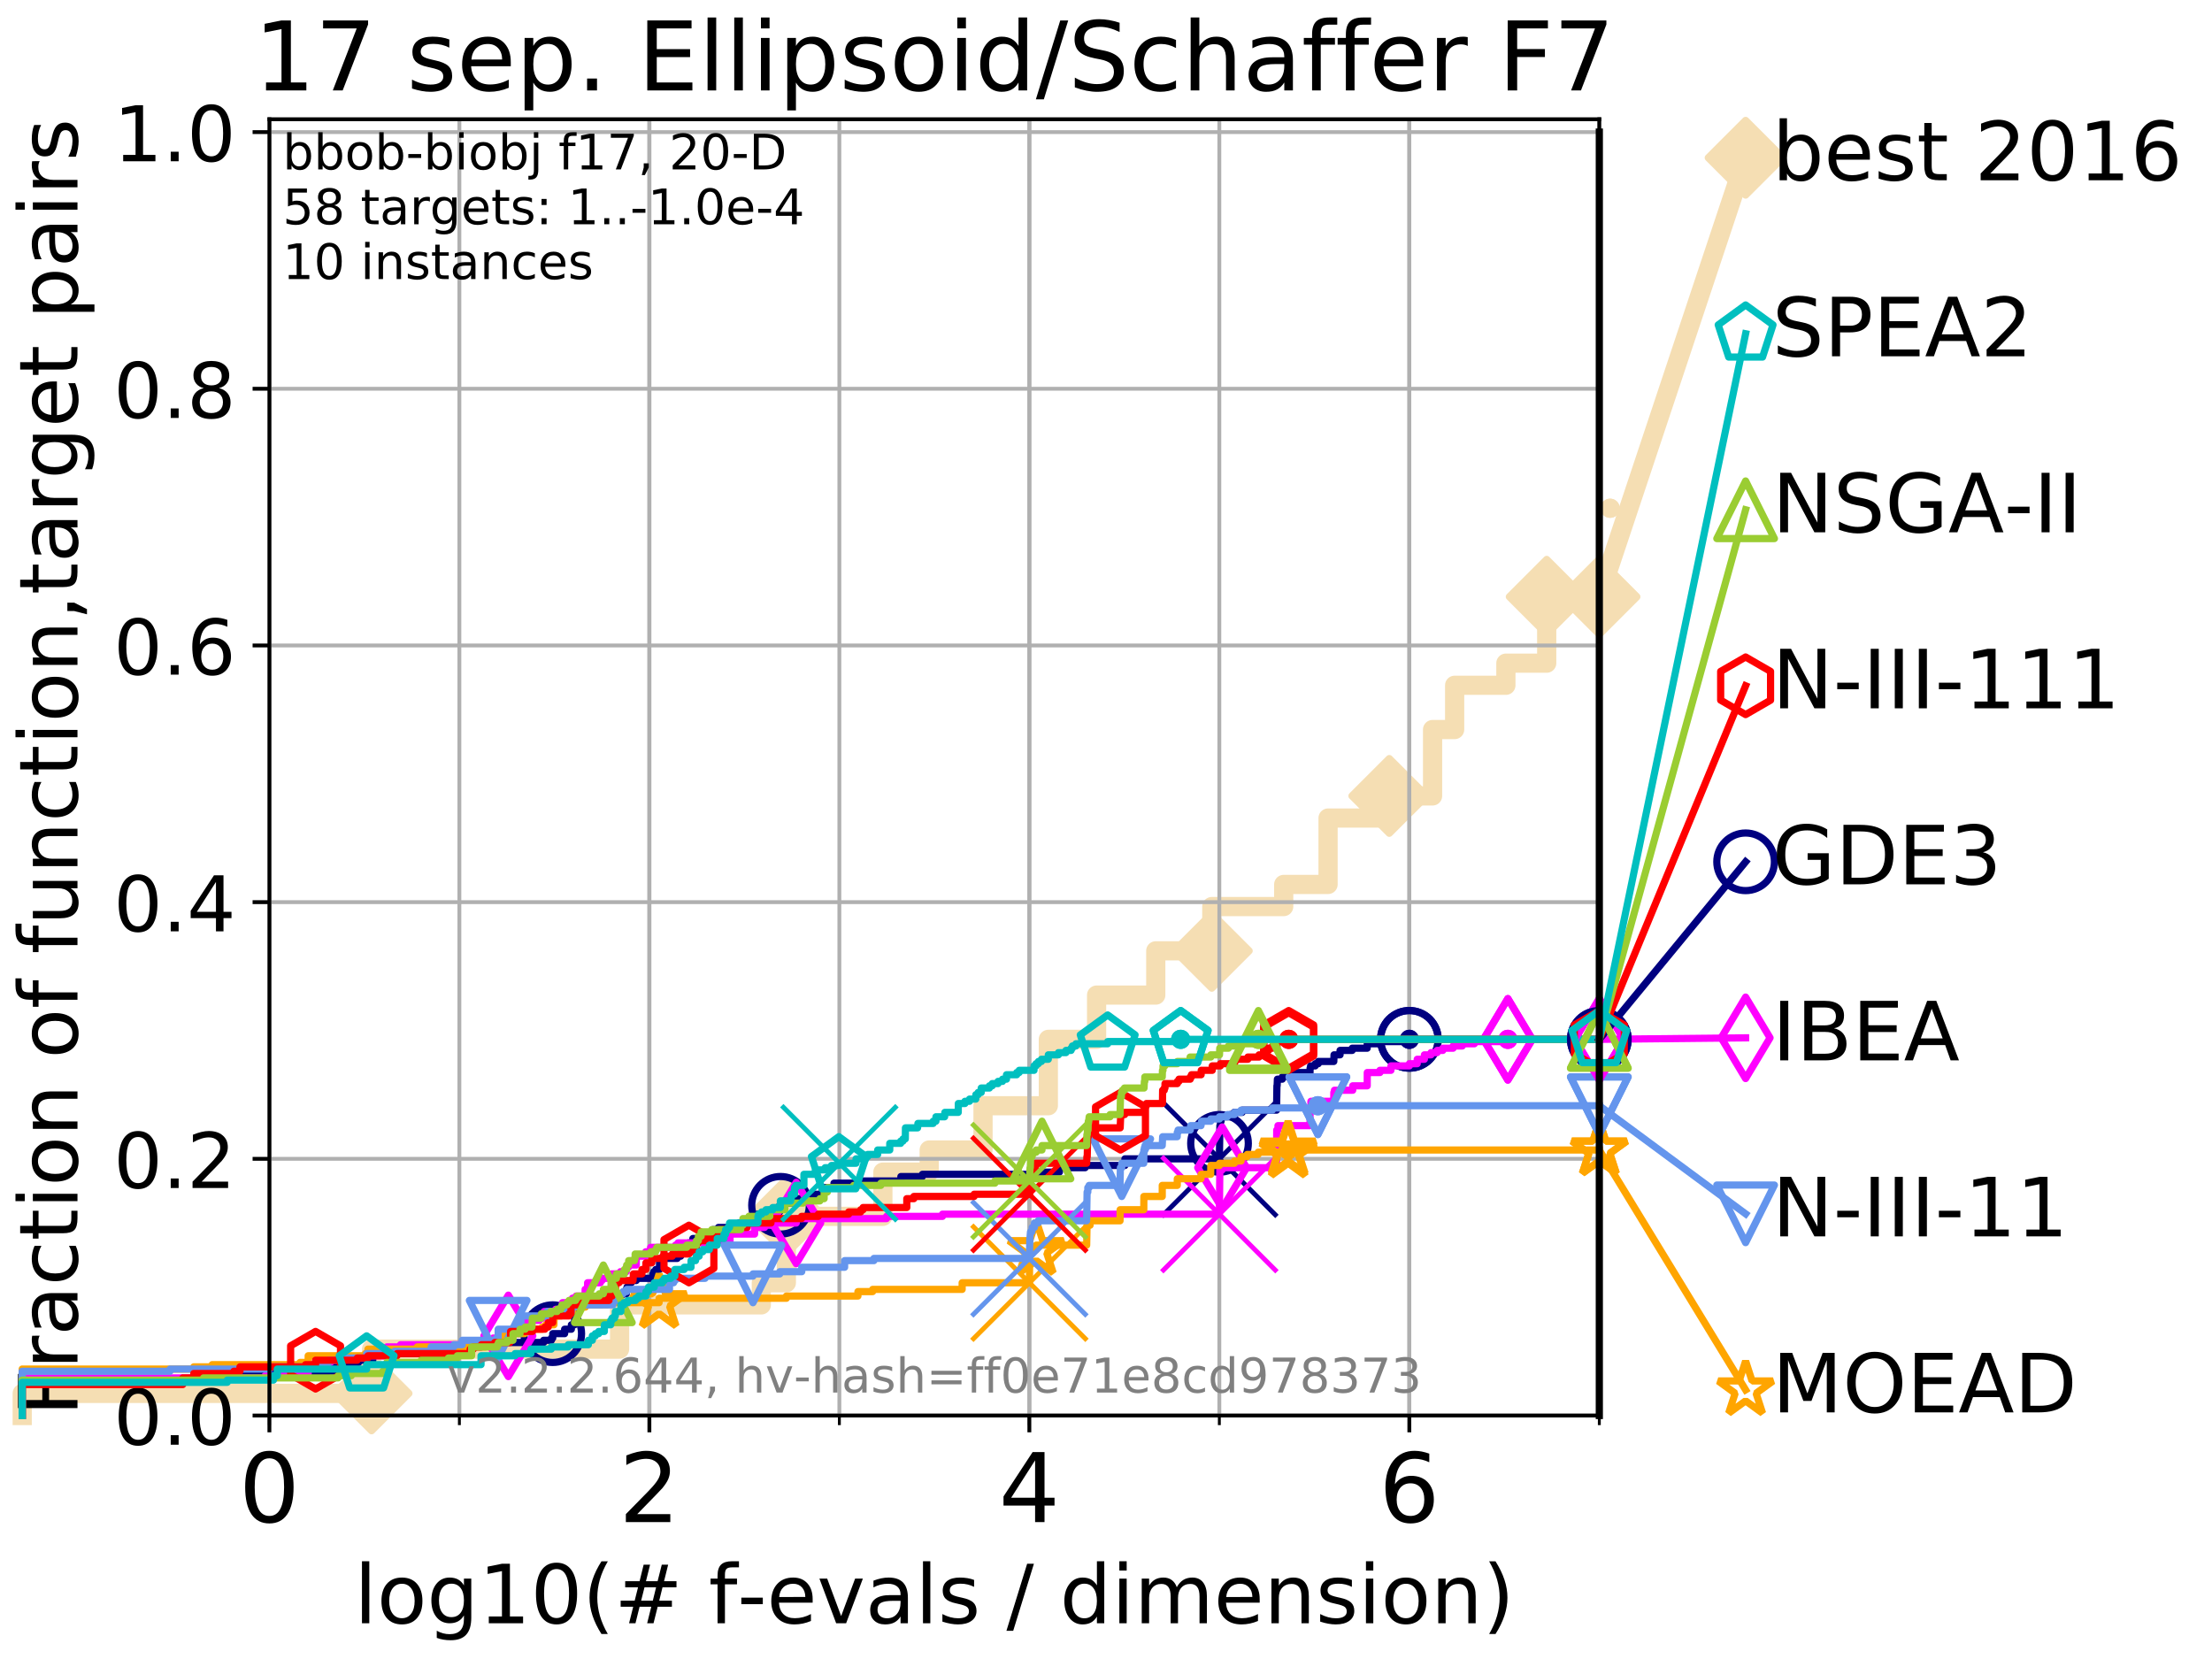 <?xml version="1.0" encoding="utf-8" standalone="no"?>
<!DOCTYPE svg PUBLIC "-//W3C//DTD SVG 1.1//EN"
  "http://www.w3.org/Graphics/SVG/1.1/DTD/svg11.dtd">
<!-- Created with matplotlib (http://matplotlib.org/) -->
<svg height="345.6pt" version="1.1" viewBox="0 0 460.8 345.6" width="460.8pt" xmlns="http://www.w3.org/2000/svg" xmlns:xlink="http://www.w3.org/1999/xlink">
 <defs>
  <style type="text/css">
*{stroke-linecap:butt;stroke-linejoin:round;}
  </style>
 </defs>
 <g id="figure_1">
  <g id="patch_1">
   <path d="M 0 345.6 
L 460.8 345.6 
L 460.8 0 
L 0 0 
z
" style="fill:#ffffff;"/>
  </g>
  <g id="axes_1">
   <g id="patch_2">
    <path d="M 56.12 294.88 
L 333.168 294.88 
L 333.168 24.84 
L 56.12 24.84 
z
" style="fill:#ffffff;"/>
   </g>
   <g id="line2d_1">
    <path d="M 4.627 294.88 
L 4.627 290.27 
L 77.406 290.27 
L 77.406 281.051 
L 129.072 281.051 
L 129.072 271.831 
L 158.597 271.831 
L 158.597 267.221 
L 163.814 267.221 
L 163.814 253.392 
L 183.92 253.392 
L 183.92 244.173 
L 193.567 244.173 
L 193.567 239.563 
L 204.782 239.563 
L 204.782 230.343 
L 218.388 230.343 
L 218.388 216.514 
L 228.441 216.514 
L 228.441 207.294 
L 240.768 207.294 
L 240.768 198.075 
L 252.439 198.075 
L 252.439 188.855 
L 267.419 188.855 
L 267.419 184.246 
L 276.66 184.246 
L 276.66 170.416 
L 289.417 170.416 
L 289.417 165.807 
L 298.43 165.807 
L 298.43 151.977 
L 303.03 151.977 
L 303.03 142.758 
L 313.705 142.758 
L 313.705 138.148 
L 322.208 138.148 
L 322.208 124.319 
L 333.168 124.319 
" style="fill:none;stroke:#f5deb3;stroke-linecap:square;stroke-width:4;"/>
   </g>
   <g id="line2d_2">
    <defs>
     <path d="M -0 7.778 
L 7.778 0 
L 0 -7.778 
L -7.778 -0 
z
" id="mc2cbd26660" style="stroke:#f5deb3;stroke-linejoin:miter;stroke-width:1.5;"/>
    </defs>
    <g>
     <use style="fill:#f5deb3;stroke:#f5deb3;stroke-linejoin:miter;stroke-width:1.5;" x="77.406" xlink:href="#mc2cbd26660" y="290.27"/>
     <use style="fill:#f5deb3;stroke:#f5deb3;stroke-linejoin:miter;stroke-width:1.5;" x="163.814" xlink:href="#mc2cbd26660" y="253.392"/>
     <use style="fill:#f5deb3;stroke:#f5deb3;stroke-linejoin:miter;stroke-width:1.5;" x="252.439" xlink:href="#mc2cbd26660" y="198.075"/>
     <use style="fill:#f5deb3;stroke:#f5deb3;stroke-linejoin:miter;stroke-width:1.5;" x="289.417" xlink:href="#mc2cbd26660" y="165.807"/>
     <use style="fill:#f5deb3;stroke:#f5deb3;stroke-linejoin:miter;stroke-width:1.5;" x="322.208" xlink:href="#mc2cbd26660" y="124.319"/>
     <use style="fill:#f5deb3;stroke:#f5deb3;stroke-linejoin:miter;stroke-width:1.5;" x="333.168" xlink:href="#mc2cbd26660" y="124.319"/>
    </g>
   </g>
   <g id="line2d_3">
    <path style="fill:none;stroke:#f5deb3;stroke-linecap:square;stroke-width:4;"/>
    <g/>
   </g>
   <g id="line2d_4">
    <path d="M 333.168 124.319 
L 363.643 32.861 
" style="fill:none;stroke:#f5deb3;stroke-linecap:square;stroke-width:4;"/>
    <g>
     <use style="fill:#f5deb3;stroke:#f5deb3;stroke-linejoin:miter;stroke-width:1.5;" x="333.168" xlink:href="#mc2cbd26660" y="124.319"/>
     <use style="fill:#f5deb3;stroke:#f5deb3;stroke-linejoin:miter;stroke-width:1.5;" x="363.643" xlink:href="#mc2cbd26660" y="32.861"/>
    </g>
   </g>
   <g id="matplotlib.axis_1">
    <g id="xtick_1">
     <g id="line2d_5">
      <path clip-path="url(#p0773fd986e)" d="M 56.12 294.88 
L 56.12 24.84 
" style="fill:none;stroke:#b0b0b0;stroke-linecap:square;stroke-width:0.8;"/>
     </g>
     <g id="line2d_6">
      <defs>
       <path d="M 0 0 
L 0 3.5 
" id="ma8662b1aed" style="stroke:#000000;stroke-width:0.8;"/>
      </defs>
      <g>
       <use style="stroke:#000000;stroke-width:0.8;" x="56.12" xlink:href="#ma8662b1aed" y="294.88"/>
      </g>
     </g>
     <g id="text_1">
      <!-- 0 -->
      <defs>
       <path d="M 31.781 66.406 
Q 24.172 66.406 20.328 58.906 
Q 16.5 51.422 16.5 36.375 
Q 16.5 21.391 20.328 13.891 
Q 24.172 6.391 31.781 6.391 
Q 39.453 6.391 43.281 13.891 
Q 47.125 21.391 47.125 36.375 
Q 47.125 51.422 43.281 58.906 
Q 39.453 66.406 31.781 66.406 
z
M 31.781 74.219 
Q 44.047 74.219 50.516 64.516 
Q 56.984 54.828 56.984 36.375 
Q 56.984 17.969 50.516 8.266 
Q 44.047 -1.422 31.781 -1.422 
Q 19.531 -1.422 13.062 8.266 
Q 6.594 17.969 6.594 36.375 
Q 6.594 54.828 13.062 64.516 
Q 19.531 74.219 31.781 74.219 
z
" id="DejaVuSans-30"/>
      </defs>
      <g transform="translate(49.758 317.077)scale(0.2 -0.2)">
       <use xlink:href="#DejaVuSans-30"/>
      </g>
     </g>
    </g>
    <g id="xtick_2">
     <g id="line2d_7">
      <path clip-path="url(#p0773fd986e)" d="M 135.277 294.88 
L 135.277 24.84 
" style="fill:none;stroke:#b0b0b0;stroke-linecap:square;stroke-width:0.8;"/>
     </g>
     <g id="line2d_8">
      <g>
       <use style="stroke:#000000;stroke-width:0.8;" x="135.277" xlink:href="#ma8662b1aed" y="294.88"/>
      </g>
     </g>
     <g id="text_2">
      <!-- 2 -->
      <defs>
       <path d="M 19.188 8.297 
L 53.609 8.297 
L 53.609 0 
L 7.328 0 
L 7.328 8.297 
Q 12.938 14.109 22.625 23.891 
Q 32.328 33.688 34.812 36.531 
Q 39.547 41.844 41.422 45.531 
Q 43.312 49.219 43.312 52.781 
Q 43.312 58.594 39.234 62.25 
Q 35.156 65.922 28.609 65.922 
Q 23.969 65.922 18.812 64.312 
Q 13.672 62.703 7.812 59.422 
L 7.812 69.391 
Q 13.766 71.781 18.938 73 
Q 24.125 74.219 28.422 74.219 
Q 39.75 74.219 46.484 68.547 
Q 53.219 62.891 53.219 53.422 
Q 53.219 48.922 51.531 44.891 
Q 49.859 40.875 45.406 35.406 
Q 44.188 33.984 37.641 27.219 
Q 31.109 20.453 19.188 8.297 
z
" id="DejaVuSans-32"/>
      </defs>
      <g transform="translate(128.914 317.077)scale(0.2 -0.2)">
       <use xlink:href="#DejaVuSans-32"/>
      </g>
     </g>
    </g>
    <g id="xtick_3">
     <g id="line2d_9">
      <path clip-path="url(#p0773fd986e)" d="M 214.433 294.88 
L 214.433 24.84 
" style="fill:none;stroke:#b0b0b0;stroke-linecap:square;stroke-width:0.8;"/>
     </g>
     <g id="line2d_10">
      <g>
       <use style="stroke:#000000;stroke-width:0.8;" x="214.433" xlink:href="#ma8662b1aed" y="294.88"/>
      </g>
     </g>
     <g id="text_3">
      <!-- 4 -->
      <defs>
       <path d="M 37.797 64.312 
L 12.891 25.391 
L 37.797 25.391 
z
M 35.203 72.906 
L 47.609 72.906 
L 47.609 25.391 
L 58.016 25.391 
L 58.016 17.188 
L 47.609 17.188 
L 47.609 0 
L 37.797 0 
L 37.797 17.188 
L 4.891 17.188 
L 4.891 26.703 
z
" id="DejaVuSans-34"/>
      </defs>
      <g transform="translate(208.071 317.077)scale(0.2 -0.2)">
       <use xlink:href="#DejaVuSans-34"/>
      </g>
     </g>
    </g>
    <g id="xtick_4">
     <g id="line2d_11">
      <path clip-path="url(#p0773fd986e)" d="M 293.59 294.88 
L 293.59 24.84 
" style="fill:none;stroke:#b0b0b0;stroke-linecap:square;stroke-width:0.8;"/>
     </g>
     <g id="line2d_12">
      <g>
       <use style="stroke:#000000;stroke-width:0.8;" x="293.59" xlink:href="#ma8662b1aed" y="294.88"/>
      </g>
     </g>
     <g id="text_4">
      <!-- 6 -->
      <defs>
       <path d="M 33.016 40.375 
Q 26.375 40.375 22.484 35.828 
Q 18.609 31.297 18.609 23.391 
Q 18.609 15.531 22.484 10.953 
Q 26.375 6.391 33.016 6.391 
Q 39.656 6.391 43.531 10.953 
Q 47.406 15.531 47.406 23.391 
Q 47.406 31.297 43.531 35.828 
Q 39.656 40.375 33.016 40.375 
z
M 52.594 71.297 
L 52.594 62.312 
Q 48.875 64.062 45.094 64.984 
Q 41.312 65.922 37.594 65.922 
Q 27.828 65.922 22.672 59.328 
Q 17.531 52.734 16.797 39.406 
Q 19.672 43.656 24.016 45.922 
Q 28.375 48.188 33.594 48.188 
Q 44.578 48.188 50.953 41.516 
Q 57.328 34.859 57.328 23.391 
Q 57.328 12.156 50.688 5.359 
Q 44.047 -1.422 33.016 -1.422 
Q 20.359 -1.422 13.672 8.266 
Q 6.984 17.969 6.984 36.375 
Q 6.984 53.656 15.188 63.938 
Q 23.391 74.219 37.203 74.219 
Q 40.922 74.219 44.703 73.484 
Q 48.484 72.75 52.594 71.297 
z
" id="DejaVuSans-36"/>
      </defs>
      <g transform="translate(287.227 317.077)scale(0.2 -0.2)">
       <use xlink:href="#DejaVuSans-36"/>
      </g>
     </g>
    </g>
    <g id="xtick_5">
     <g id="line2d_13">
      <path clip-path="url(#p0773fd986e)" d="M 56.12 294.88 
L 56.12 24.84 
" style="fill:none;stroke:#b0b0b0;stroke-linecap:square;stroke-width:0.8;"/>
     </g>
     <g id="line2d_14">
      <defs>
       <path d="M 0 0 
L 0 2 
" id="m9e616b7637" style="stroke:#000000;stroke-width:0.6;"/>
      </defs>
      <g>
       <use style="stroke:#000000;stroke-width:0.6;" x="56.12" xlink:href="#m9e616b7637" y="294.88"/>
      </g>
     </g>
    </g>
    <g id="xtick_6">
     <g id="line2d_15">
      <path clip-path="url(#p0773fd986e)" d="M 95.698 294.88 
L 95.698 24.84 
" style="fill:none;stroke:#b0b0b0;stroke-linecap:square;stroke-width:0.8;"/>
     </g>
     <g id="line2d_16">
      <g>
       <use style="stroke:#000000;stroke-width:0.6;" x="95.698" xlink:href="#m9e616b7637" y="294.88"/>
      </g>
     </g>
    </g>
    <g id="xtick_7">
     <g id="line2d_17">
      <path clip-path="url(#p0773fd986e)" d="M 135.277 294.88 
L 135.277 24.84 
" style="fill:none;stroke:#b0b0b0;stroke-linecap:square;stroke-width:0.8;"/>
     </g>
     <g id="line2d_18">
      <g>
       <use style="stroke:#000000;stroke-width:0.6;" x="135.277" xlink:href="#m9e616b7637" y="294.88"/>
      </g>
     </g>
    </g>
    <g id="xtick_8">
     <g id="line2d_19">
      <path clip-path="url(#p0773fd986e)" d="M 174.855 294.88 
L 174.855 24.84 
" style="fill:none;stroke:#b0b0b0;stroke-linecap:square;stroke-width:0.8;"/>
     </g>
     <g id="line2d_20">
      <g>
       <use style="stroke:#000000;stroke-width:0.6;" x="174.855" xlink:href="#m9e616b7637" y="294.88"/>
      </g>
     </g>
    </g>
    <g id="xtick_9">
     <g id="line2d_21">
      <path clip-path="url(#p0773fd986e)" d="M 214.433 294.88 
L 214.433 24.84 
" style="fill:none;stroke:#b0b0b0;stroke-linecap:square;stroke-width:0.8;"/>
     </g>
     <g id="line2d_22">
      <g>
       <use style="stroke:#000000;stroke-width:0.6;" x="214.433" xlink:href="#m9e616b7637" y="294.88"/>
      </g>
     </g>
    </g>
    <g id="xtick_10">
     <g id="line2d_23">
      <path clip-path="url(#p0773fd986e)" d="M 254.011 294.88 
L 254.011 24.84 
" style="fill:none;stroke:#b0b0b0;stroke-linecap:square;stroke-width:0.8;"/>
     </g>
     <g id="line2d_24">
      <g>
       <use style="stroke:#000000;stroke-width:0.6;" x="254.011" xlink:href="#m9e616b7637" y="294.88"/>
      </g>
     </g>
    </g>
    <g id="xtick_11">
     <g id="line2d_25">
      <path clip-path="url(#p0773fd986e)" d="M 293.59 294.88 
L 293.59 24.84 
" style="fill:none;stroke:#b0b0b0;stroke-linecap:square;stroke-width:0.8;"/>
     </g>
     <g id="line2d_26">
      <g>
       <use style="stroke:#000000;stroke-width:0.6;" x="293.59" xlink:href="#m9e616b7637" y="294.88"/>
      </g>
     </g>
    </g>
    <g id="xtick_12">
     <g id="line2d_27">
      <path clip-path="url(#p0773fd986e)" d="M 333.168 294.88 
L 333.168 24.84 
" style="fill:none;stroke:#b0b0b0;stroke-linecap:square;stroke-width:0.8;"/>
     </g>
     <g id="line2d_28">
      <g>
       <use style="stroke:#000000;stroke-width:0.6;" x="333.168" xlink:href="#m9e616b7637" y="294.88"/>
      </g>
     </g>
    </g>
    <g id="text_5">
     <!-- log10(# f-evals / dimension) -->
     <defs>
      <path d="M 9.422 75.984 
L 18.406 75.984 
L 18.406 0 
L 9.422 0 
z
" id="DejaVuSans-6c"/>
      <path d="M 30.609 48.391 
Q 23.391 48.391 19.188 42.75 
Q 14.984 37.109 14.984 27.297 
Q 14.984 17.484 19.156 11.844 
Q 23.344 6.203 30.609 6.203 
Q 37.797 6.203 41.984 11.859 
Q 46.188 17.531 46.188 27.297 
Q 46.188 37.016 41.984 42.703 
Q 37.797 48.391 30.609 48.391 
z
M 30.609 56 
Q 42.328 56 49.016 48.375 
Q 55.719 40.766 55.719 27.297 
Q 55.719 13.875 49.016 6.219 
Q 42.328 -1.422 30.609 -1.422 
Q 18.844 -1.422 12.172 6.219 
Q 5.516 13.875 5.516 27.297 
Q 5.516 40.766 12.172 48.375 
Q 18.844 56 30.609 56 
z
" id="DejaVuSans-6f"/>
      <path d="M 45.406 27.984 
Q 45.406 37.75 41.375 43.109 
Q 37.359 48.484 30.078 48.484 
Q 22.859 48.484 18.828 43.109 
Q 14.797 37.75 14.797 27.984 
Q 14.797 18.266 18.828 12.891 
Q 22.859 7.516 30.078 7.516 
Q 37.359 7.516 41.375 12.891 
Q 45.406 18.266 45.406 27.984 
z
M 54.391 6.781 
Q 54.391 -7.172 48.188 -13.984 
Q 42 -20.797 29.203 -20.797 
Q 24.469 -20.797 20.266 -20.094 
Q 16.062 -19.391 12.109 -17.922 
L 12.109 -9.188 
Q 16.062 -11.328 19.922 -12.344 
Q 23.781 -13.375 27.781 -13.375 
Q 36.625 -13.375 41.016 -8.766 
Q 45.406 -4.156 45.406 5.172 
L 45.406 9.625 
Q 42.625 4.781 38.281 2.391 
Q 33.938 0 27.875 0 
Q 17.828 0 11.672 7.656 
Q 5.516 15.328 5.516 27.984 
Q 5.516 40.672 11.672 48.328 
Q 17.828 56 27.875 56 
Q 33.938 56 38.281 53.609 
Q 42.625 51.219 45.406 46.391 
L 45.406 54.688 
L 54.391 54.688 
z
" id="DejaVuSans-67"/>
      <path d="M 12.406 8.297 
L 28.516 8.297 
L 28.516 63.922 
L 10.984 60.406 
L 10.984 69.391 
L 28.422 72.906 
L 38.281 72.906 
L 38.281 8.297 
L 54.391 8.297 
L 54.391 0 
L 12.406 0 
z
" id="DejaVuSans-31"/>
      <path d="M 31 75.875 
Q 24.469 64.656 21.281 53.656 
Q 18.109 42.672 18.109 31.391 
Q 18.109 20.125 21.312 9.062 
Q 24.516 -2 31 -13.188 
L 23.188 -13.188 
Q 15.875 -1.703 12.234 9.375 
Q 8.594 20.453 8.594 31.391 
Q 8.594 42.281 12.203 53.312 
Q 15.828 64.359 23.188 75.875 
z
" id="DejaVuSans-28"/>
      <path d="M 51.125 44 
L 36.922 44 
L 32.812 27.688 
L 47.125 27.688 
z
M 43.797 71.781 
L 38.719 51.516 
L 52.984 51.516 
L 58.109 71.781 
L 65.922 71.781 
L 60.891 51.516 
L 76.125 51.516 
L 76.125 44 
L 58.984 44 
L 54.984 27.688 
L 70.516 27.688 
L 70.516 20.219 
L 53.078 20.219 
L 48 0 
L 40.188 0 
L 45.219 20.219 
L 30.906 20.219 
L 25.875 0 
L 18.016 0 
L 23.094 20.219 
L 7.719 20.219 
L 7.719 27.688 
L 24.906 27.688 
L 29 44 
L 13.281 44 
L 13.281 51.516 
L 30.906 51.516 
L 35.891 71.781 
z
" id="DejaVuSans-23"/>
      <path id="DejaVuSans-20"/>
      <path d="M 37.109 75.984 
L 37.109 68.5 
L 28.516 68.5 
Q 23.688 68.5 21.797 66.547 
Q 19.922 64.594 19.922 59.516 
L 19.922 54.688 
L 34.719 54.688 
L 34.719 47.703 
L 19.922 47.703 
L 19.922 0 
L 10.891 0 
L 10.891 47.703 
L 2.297 47.703 
L 2.297 54.688 
L 10.891 54.688 
L 10.891 58.5 
Q 10.891 67.625 15.141 71.797 
Q 19.391 75.984 28.609 75.984 
z
" id="DejaVuSans-66"/>
      <path d="M 4.891 31.391 
L 31.203 31.391 
L 31.203 23.391 
L 4.891 23.391 
z
" id="DejaVuSans-2d"/>
      <path d="M 56.203 29.594 
L 56.203 25.203 
L 14.891 25.203 
Q 15.484 15.922 20.484 11.062 
Q 25.484 6.203 34.422 6.203 
Q 39.594 6.203 44.453 7.469 
Q 49.312 8.734 54.109 11.281 
L 54.109 2.781 
Q 49.266 0.734 44.188 -0.344 
Q 39.109 -1.422 33.891 -1.422 
Q 20.797 -1.422 13.156 6.188 
Q 5.516 13.812 5.516 26.812 
Q 5.516 40.234 12.766 48.109 
Q 20.016 56 32.328 56 
Q 43.359 56 49.781 48.891 
Q 56.203 41.797 56.203 29.594 
z
M 47.219 32.234 
Q 47.125 39.594 43.094 43.984 
Q 39.062 48.391 32.422 48.391 
Q 24.906 48.391 20.391 44.141 
Q 15.875 39.891 15.188 32.172 
z
" id="DejaVuSans-65"/>
      <path d="M 2.984 54.688 
L 12.5 54.688 
L 29.594 8.797 
L 46.688 54.688 
L 56.203 54.688 
L 35.688 0 
L 23.484 0 
z
" id="DejaVuSans-76"/>
      <path d="M 34.281 27.484 
Q 23.391 27.484 19.188 25 
Q 14.984 22.516 14.984 16.5 
Q 14.984 11.719 18.141 8.906 
Q 21.297 6.109 26.703 6.109 
Q 34.188 6.109 38.703 11.406 
Q 43.219 16.703 43.219 25.484 
L 43.219 27.484 
z
M 52.203 31.203 
L 52.203 0 
L 43.219 0 
L 43.219 8.297 
Q 40.141 3.328 35.547 0.953 
Q 30.953 -1.422 24.312 -1.422 
Q 15.922 -1.422 10.953 3.297 
Q 6 8.016 6 15.922 
Q 6 25.141 12.172 29.828 
Q 18.359 34.516 30.609 34.516 
L 43.219 34.516 
L 43.219 35.406 
Q 43.219 41.609 39.141 45 
Q 35.062 48.391 27.688 48.391 
Q 23 48.391 18.547 47.266 
Q 14.109 46.141 10.016 43.891 
L 10.016 52.203 
Q 14.938 54.109 19.578 55.047 
Q 24.219 56 28.609 56 
Q 40.484 56 46.344 49.844 
Q 52.203 43.703 52.203 31.203 
z
" id="DejaVuSans-61"/>
      <path d="M 44.281 53.078 
L 44.281 44.578 
Q 40.484 46.531 36.375 47.5 
Q 32.281 48.484 27.875 48.484 
Q 21.188 48.484 17.844 46.438 
Q 14.5 44.391 14.5 40.281 
Q 14.5 37.156 16.891 35.375 
Q 19.281 33.594 26.516 31.984 
L 29.594 31.297 
Q 39.156 29.25 43.188 25.516 
Q 47.219 21.781 47.219 15.094 
Q 47.219 7.469 41.188 3.016 
Q 35.156 -1.422 24.609 -1.422 
Q 20.219 -1.422 15.453 -0.562 
Q 10.688 0.297 5.422 2 
L 5.422 11.281 
Q 10.406 8.688 15.234 7.391 
Q 20.062 6.109 24.812 6.109 
Q 31.156 6.109 34.562 8.281 
Q 37.984 10.453 37.984 14.406 
Q 37.984 18.062 35.516 20.016 
Q 33.062 21.969 24.703 23.781 
L 21.578 24.516 
Q 13.234 26.266 9.516 29.906 
Q 5.812 33.547 5.812 39.891 
Q 5.812 47.609 11.281 51.797 
Q 16.75 56 26.812 56 
Q 31.781 56 36.172 55.266 
Q 40.578 54.547 44.281 53.078 
z
" id="DejaVuSans-73"/>
      <path d="M 25.391 72.906 
L 33.688 72.906 
L 8.297 -9.281 
L 0 -9.281 
z
" id="DejaVuSans-2f"/>
      <path d="M 45.406 46.391 
L 45.406 75.984 
L 54.391 75.984 
L 54.391 0 
L 45.406 0 
L 45.406 8.203 
Q 42.578 3.328 38.25 0.953 
Q 33.938 -1.422 27.875 -1.422 
Q 17.969 -1.422 11.734 6.484 
Q 5.516 14.406 5.516 27.297 
Q 5.516 40.188 11.734 48.094 
Q 17.969 56 27.875 56 
Q 33.938 56 38.25 53.625 
Q 42.578 51.266 45.406 46.391 
z
M 14.797 27.297 
Q 14.797 17.391 18.875 11.75 
Q 22.953 6.109 30.078 6.109 
Q 37.203 6.109 41.297 11.75 
Q 45.406 17.391 45.406 27.297 
Q 45.406 37.203 41.297 42.844 
Q 37.203 48.484 30.078 48.484 
Q 22.953 48.484 18.875 42.844 
Q 14.797 37.203 14.797 27.297 
z
" id="DejaVuSans-64"/>
      <path d="M 9.422 54.688 
L 18.406 54.688 
L 18.406 0 
L 9.422 0 
z
M 9.422 75.984 
L 18.406 75.984 
L 18.406 64.594 
L 9.422 64.594 
z
" id="DejaVuSans-69"/>
      <path d="M 52 44.188 
Q 55.375 50.25 60.062 53.125 
Q 64.75 56 71.094 56 
Q 79.641 56 84.281 50.016 
Q 88.922 44.047 88.922 33.016 
L 88.922 0 
L 79.891 0 
L 79.891 32.719 
Q 79.891 40.578 77.094 44.375 
Q 74.312 48.188 68.609 48.188 
Q 61.625 48.188 57.562 43.547 
Q 53.516 38.922 53.516 30.906 
L 53.516 0 
L 44.484 0 
L 44.484 32.719 
Q 44.484 40.625 41.703 44.406 
Q 38.922 48.188 33.109 48.188 
Q 26.219 48.188 22.156 43.531 
Q 18.109 38.875 18.109 30.906 
L 18.109 0 
L 9.078 0 
L 9.078 54.688 
L 18.109 54.688 
L 18.109 46.188 
Q 21.188 51.219 25.484 53.609 
Q 29.781 56 35.688 56 
Q 41.656 56 45.828 52.969 
Q 50 49.953 52 44.188 
z
" id="DejaVuSans-6d"/>
      <path d="M 54.891 33.016 
L 54.891 0 
L 45.906 0 
L 45.906 32.719 
Q 45.906 40.484 42.875 44.328 
Q 39.844 48.188 33.797 48.188 
Q 26.516 48.188 22.312 43.547 
Q 18.109 38.922 18.109 30.906 
L 18.109 0 
L 9.078 0 
L 9.078 54.688 
L 18.109 54.688 
L 18.109 46.188 
Q 21.344 51.125 25.703 53.562 
Q 30.078 56 35.797 56 
Q 45.219 56 50.047 50.172 
Q 54.891 44.344 54.891 33.016 
z
" id="DejaVuSans-6e"/>
      <path d="M 8.016 75.875 
L 15.828 75.875 
Q 23.141 64.359 26.781 53.312 
Q 30.422 42.281 30.422 31.391 
Q 30.422 20.453 26.781 9.375 
Q 23.141 -1.703 15.828 -13.188 
L 8.016 -13.188 
Q 14.5 -2 17.703 9.062 
Q 20.906 20.125 20.906 31.391 
Q 20.906 42.672 17.703 53.656 
Q 14.5 64.656 8.016 75.875 
z
" id="DejaVuSans-29"/>
     </defs>
     <g transform="translate(73.803 338.154)scale(0.17 -0.17)">
      <use xlink:href="#DejaVuSans-6c"/>
      <use x="27.783" xlink:href="#DejaVuSans-6f"/>
      <use x="88.965" xlink:href="#DejaVuSans-67"/>
      <use x="152.441" xlink:href="#DejaVuSans-31"/>
      <use x="216.064" xlink:href="#DejaVuSans-30"/>
      <use x="279.688" xlink:href="#DejaVuSans-28"/>
      <use x="318.701" xlink:href="#DejaVuSans-23"/>
      <use x="402.49" xlink:href="#DejaVuSans-20"/>
      <use x="434.277" xlink:href="#DejaVuSans-66"/>
      <use x="469.404" xlink:href="#DejaVuSans-2d"/>
      <use x="505.488" xlink:href="#DejaVuSans-65"/>
      <use x="567.012" xlink:href="#DejaVuSans-76"/>
      <use x="626.191" xlink:href="#DejaVuSans-61"/>
      <use x="687.471" xlink:href="#DejaVuSans-6c"/>
      <use x="715.254" xlink:href="#DejaVuSans-73"/>
      <use x="767.354" xlink:href="#DejaVuSans-20"/>
      <use x="799.141" xlink:href="#DejaVuSans-2f"/>
      <use x="832.832" xlink:href="#DejaVuSans-20"/>
      <use x="864.619" xlink:href="#DejaVuSans-64"/>
      <use x="928.096" xlink:href="#DejaVuSans-69"/>
      <use x="955.879" xlink:href="#DejaVuSans-6d"/>
      <use x="1053.291" xlink:href="#DejaVuSans-65"/>
      <use x="1114.814" xlink:href="#DejaVuSans-6e"/>
      <use x="1178.193" xlink:href="#DejaVuSans-73"/>
      <use x="1230.293" xlink:href="#DejaVuSans-69"/>
      <use x="1258.076" xlink:href="#DejaVuSans-6f"/>
      <use x="1319.258" xlink:href="#DejaVuSans-6e"/>
      <use x="1382.637" xlink:href="#DejaVuSans-29"/>
     </g>
    </g>
   </g>
   <g id="matplotlib.axis_2">
    <g id="ytick_1">
     <g id="line2d_29">
      <path clip-path="url(#p0773fd986e)" d="M 56.12 294.88 
L 333.168 294.88 
" style="fill:none;stroke:#b0b0b0;stroke-linecap:square;stroke-width:0.8;"/>
     </g>
     <g id="line2d_30">
      <defs>
       <path d="M 0 0 
L -3.5 0 
" id="m133fd6336c" style="stroke:#000000;stroke-width:0.8;"/>
      </defs>
      <g>
       <use style="stroke:#000000;stroke-width:0.8;" x="56.12" xlink:href="#m133fd6336c" y="294.88"/>
      </g>
     </g>
     <g id="text_6">
      <!-- 0.0 -->
      <defs>
       <path d="M 10.688 12.406 
L 21 12.406 
L 21 0 
L 10.688 0 
z
" id="DejaVuSans-2e"/>
      </defs>
      <g transform="translate(23.675 300.959)scale(0.16 -0.16)">
       <use xlink:href="#DejaVuSans-30"/>
       <use x="63.623" xlink:href="#DejaVuSans-2e"/>
       <use x="95.41" xlink:href="#DejaVuSans-30"/>
      </g>
     </g>
    </g>
    <g id="ytick_2">
     <g id="line2d_31">
      <path clip-path="url(#p0773fd986e)" d="M 56.12 241.407 
L 333.168 241.407 
" style="fill:none;stroke:#b0b0b0;stroke-linecap:square;stroke-width:0.8;"/>
     </g>
     <g id="line2d_32">
      <g>
       <use style="stroke:#000000;stroke-width:0.8;" x="56.12" xlink:href="#m133fd6336c" y="241.407"/>
      </g>
     </g>
     <g id="text_7">
      <!-- 0.2 -->
      <g transform="translate(23.675 247.485)scale(0.16 -0.16)">
       <use xlink:href="#DejaVuSans-30"/>
       <use x="63.623" xlink:href="#DejaVuSans-2e"/>
       <use x="95.41" xlink:href="#DejaVuSans-32"/>
      </g>
     </g>
    </g>
    <g id="ytick_3">
     <g id="line2d_33">
      <path clip-path="url(#p0773fd986e)" d="M 56.12 187.933 
L 333.168 187.933 
" style="fill:none;stroke:#b0b0b0;stroke-linecap:square;stroke-width:0.8;"/>
     </g>
     <g id="line2d_34">
      <g>
       <use style="stroke:#000000;stroke-width:0.8;" x="56.12" xlink:href="#m133fd6336c" y="187.933"/>
      </g>
     </g>
     <g id="text_8">
      <!-- 0.4 -->
      <g transform="translate(23.675 194.012)scale(0.16 -0.16)">
       <use xlink:href="#DejaVuSans-30"/>
       <use x="63.623" xlink:href="#DejaVuSans-2e"/>
       <use x="95.41" xlink:href="#DejaVuSans-34"/>
      </g>
     </g>
    </g>
    <g id="ytick_4">
     <g id="line2d_35">
      <path clip-path="url(#p0773fd986e)" d="M 56.12 134.46 
L 333.168 134.46 
" style="fill:none;stroke:#b0b0b0;stroke-linecap:square;stroke-width:0.8;"/>
     </g>
     <g id="line2d_36">
      <g>
       <use style="stroke:#000000;stroke-width:0.8;" x="56.12" xlink:href="#m133fd6336c" y="134.46"/>
      </g>
     </g>
     <g id="text_9">
      <!-- 0.6 -->
      <g transform="translate(23.675 140.539)scale(0.16 -0.16)">
       <use xlink:href="#DejaVuSans-30"/>
       <use x="63.623" xlink:href="#DejaVuSans-2e"/>
       <use x="95.41" xlink:href="#DejaVuSans-36"/>
      </g>
     </g>
    </g>
    <g id="ytick_5">
     <g id="line2d_37">
      <path clip-path="url(#p0773fd986e)" d="M 56.12 80.987 
L 333.168 80.987 
" style="fill:none;stroke:#b0b0b0;stroke-linecap:square;stroke-width:0.8;"/>
     </g>
     <g id="line2d_38">
      <g>
       <use style="stroke:#000000;stroke-width:0.8;" x="56.12" xlink:href="#m133fd6336c" y="80.987"/>
      </g>
     </g>
     <g id="text_10">
      <!-- 0.8 -->
      <defs>
       <path d="M 31.781 34.625 
Q 24.75 34.625 20.719 30.859 
Q 16.703 27.094 16.703 20.516 
Q 16.703 13.922 20.719 10.156 
Q 24.75 6.391 31.781 6.391 
Q 38.812 6.391 42.859 10.172 
Q 46.922 13.969 46.922 20.516 
Q 46.922 27.094 42.891 30.859 
Q 38.875 34.625 31.781 34.625 
z
M 21.922 38.812 
Q 15.578 40.375 12.031 44.719 
Q 8.5 49.078 8.5 55.328 
Q 8.5 64.062 14.719 69.141 
Q 20.953 74.219 31.781 74.219 
Q 42.672 74.219 48.875 69.141 
Q 55.078 64.062 55.078 55.328 
Q 55.078 49.078 51.531 44.719 
Q 48 40.375 41.703 38.812 
Q 48.828 37.156 52.797 32.312 
Q 56.781 27.484 56.781 20.516 
Q 56.781 9.906 50.312 4.234 
Q 43.844 -1.422 31.781 -1.422 
Q 19.734 -1.422 13.25 4.234 
Q 6.781 9.906 6.781 20.516 
Q 6.781 27.484 10.781 32.312 
Q 14.797 37.156 21.922 38.812 
z
M 18.312 54.391 
Q 18.312 48.734 21.844 45.562 
Q 25.391 42.391 31.781 42.391 
Q 38.141 42.391 41.719 45.562 
Q 45.312 48.734 45.312 54.391 
Q 45.312 60.062 41.719 63.234 
Q 38.141 66.406 31.781 66.406 
Q 25.391 66.406 21.844 63.234 
Q 18.312 60.062 18.312 54.391 
z
" id="DejaVuSans-38"/>
      </defs>
      <g transform="translate(23.675 87.066)scale(0.16 -0.16)">
       <use xlink:href="#DejaVuSans-30"/>
       <use x="63.623" xlink:href="#DejaVuSans-2e"/>
       <use x="95.41" xlink:href="#DejaVuSans-38"/>
      </g>
     </g>
    </g>
    <g id="ytick_6">
     <g id="line2d_39">
      <path clip-path="url(#p0773fd986e)" d="M 56.12 27.514 
L 333.168 27.514 
" style="fill:none;stroke:#b0b0b0;stroke-linecap:square;stroke-width:0.8;"/>
     </g>
     <g id="line2d_40">
      <g>
       <use style="stroke:#000000;stroke-width:0.8;" x="56.12" xlink:href="#m133fd6336c" y="27.514"/>
      </g>
     </g>
     <g id="text_11">
      <!-- 1.0 -->
      <g transform="translate(23.675 33.592)scale(0.16 -0.16)">
       <use xlink:href="#DejaVuSans-31"/>
       <use x="63.623" xlink:href="#DejaVuSans-2e"/>
       <use x="95.41" xlink:href="#DejaVuSans-30"/>
      </g>
     </g>
    </g>
    <g id="text_12">
     <!-- Fraction of function,target pairs -->
     <defs>
      <path d="M 9.812 72.906 
L 51.703 72.906 
L 51.703 64.594 
L 19.672 64.594 
L 19.672 43.109 
L 48.578 43.109 
L 48.578 34.812 
L 19.672 34.812 
L 19.672 0 
L 9.812 0 
z
" id="DejaVuSans-46"/>
      <path d="M 41.109 46.297 
Q 39.594 47.172 37.812 47.578 
Q 36.031 48 33.891 48 
Q 26.266 48 22.188 43.047 
Q 18.109 38.094 18.109 28.812 
L 18.109 0 
L 9.078 0 
L 9.078 54.688 
L 18.109 54.688 
L 18.109 46.188 
Q 20.953 51.172 25.484 53.578 
Q 30.031 56 36.531 56 
Q 37.453 56 38.578 55.875 
Q 39.703 55.766 41.062 55.516 
z
" id="DejaVuSans-72"/>
      <path d="M 48.781 52.594 
L 48.781 44.188 
Q 44.969 46.297 41.141 47.344 
Q 37.312 48.391 33.406 48.391 
Q 24.656 48.391 19.812 42.844 
Q 14.984 37.312 14.984 27.297 
Q 14.984 17.281 19.812 11.734 
Q 24.656 6.203 33.406 6.203 
Q 37.312 6.203 41.141 7.25 
Q 44.969 8.297 48.781 10.406 
L 48.781 2.094 
Q 45.016 0.344 40.984 -0.531 
Q 36.969 -1.422 32.422 -1.422 
Q 20.062 -1.422 12.781 6.344 
Q 5.516 14.109 5.516 27.297 
Q 5.516 40.672 12.859 48.328 
Q 20.219 56 33.016 56 
Q 37.156 56 41.109 55.141 
Q 45.062 54.297 48.781 52.594 
z
" id="DejaVuSans-63"/>
      <path d="M 18.312 70.219 
L 18.312 54.688 
L 36.812 54.688 
L 36.812 47.703 
L 18.312 47.703 
L 18.312 18.016 
Q 18.312 11.328 20.141 9.422 
Q 21.969 7.516 27.594 7.516 
L 36.812 7.516 
L 36.812 0 
L 27.594 0 
Q 17.188 0 13.234 3.875 
Q 9.281 7.766 9.281 18.016 
L 9.281 47.703 
L 2.688 47.703 
L 2.688 54.688 
L 9.281 54.688 
L 9.281 70.219 
z
" id="DejaVuSans-74"/>
      <path d="M 8.5 21.578 
L 8.5 54.688 
L 17.484 54.688 
L 17.484 21.922 
Q 17.484 14.156 20.5 10.266 
Q 23.531 6.391 29.594 6.391 
Q 36.859 6.391 41.078 11.031 
Q 45.312 15.672 45.312 23.688 
L 45.312 54.688 
L 54.297 54.688 
L 54.297 0 
L 45.312 0 
L 45.312 8.406 
Q 42.047 3.422 37.719 1 
Q 33.406 -1.422 27.688 -1.422 
Q 18.266 -1.422 13.375 4.438 
Q 8.5 10.297 8.5 21.578 
z
M 31.109 56 
z
" id="DejaVuSans-75"/>
      <path d="M 11.719 12.406 
L 22.016 12.406 
L 22.016 4 
L 14.016 -11.625 
L 7.719 -11.625 
L 11.719 4 
z
" id="DejaVuSans-2c"/>
      <path d="M 18.109 8.203 
L 18.109 -20.797 
L 9.078 -20.797 
L 9.078 54.688 
L 18.109 54.688 
L 18.109 46.391 
Q 20.953 51.266 25.266 53.625 
Q 29.594 56 35.594 56 
Q 45.562 56 51.781 48.094 
Q 58.016 40.188 58.016 27.297 
Q 58.016 14.406 51.781 6.484 
Q 45.562 -1.422 35.594 -1.422 
Q 29.594 -1.422 25.266 0.953 
Q 20.953 3.328 18.109 8.203 
z
M 48.688 27.297 
Q 48.688 37.203 44.609 42.844 
Q 40.531 48.484 33.406 48.484 
Q 26.266 48.484 22.188 42.844 
Q 18.109 37.203 18.109 27.297 
Q 18.109 17.391 22.188 11.75 
Q 26.266 6.109 33.406 6.109 
Q 40.531 6.109 44.609 11.75 
Q 48.688 17.391 48.688 27.297 
z
" id="DejaVuSans-70"/>
     </defs>
     <g transform="translate(16.14 294.999)rotate(-90)scale(0.17 -0.17)">
      <use xlink:href="#DejaVuSans-46"/>
      <use x="57.41" xlink:href="#DejaVuSans-72"/>
      <use x="98.523" xlink:href="#DejaVuSans-61"/>
      <use x="159.803" xlink:href="#DejaVuSans-63"/>
      <use x="214.783" xlink:href="#DejaVuSans-74"/>
      <use x="253.992" xlink:href="#DejaVuSans-69"/>
      <use x="281.775" xlink:href="#DejaVuSans-6f"/>
      <use x="342.957" xlink:href="#DejaVuSans-6e"/>
      <use x="406.336" xlink:href="#DejaVuSans-20"/>
      <use x="438.123" xlink:href="#DejaVuSans-6f"/>
      <use x="499.305" xlink:href="#DejaVuSans-66"/>
      <use x="534.51" xlink:href="#DejaVuSans-20"/>
      <use x="566.297" xlink:href="#DejaVuSans-66"/>
      <use x="601.502" xlink:href="#DejaVuSans-75"/>
      <use x="664.881" xlink:href="#DejaVuSans-6e"/>
      <use x="728.26" xlink:href="#DejaVuSans-63"/>
      <use x="783.24" xlink:href="#DejaVuSans-74"/>
      <use x="822.449" xlink:href="#DejaVuSans-69"/>
      <use x="850.232" xlink:href="#DejaVuSans-6f"/>
      <use x="911.414" xlink:href="#DejaVuSans-6e"/>
      <use x="974.793" xlink:href="#DejaVuSans-2c"/>
      <use x="1006.58" xlink:href="#DejaVuSans-74"/>
      <use x="1045.789" xlink:href="#DejaVuSans-61"/>
      <use x="1107.068" xlink:href="#DejaVuSans-72"/>
      <use x="1148.166" xlink:href="#DejaVuSans-67"/>
      <use x="1211.643" xlink:href="#DejaVuSans-65"/>
      <use x="1273.166" xlink:href="#DejaVuSans-74"/>
      <use x="1312.375" xlink:href="#DejaVuSans-20"/>
      <use x="1344.162" xlink:href="#DejaVuSans-70"/>
      <use x="1407.639" xlink:href="#DejaVuSans-61"/>
      <use x="1468.918" xlink:href="#DejaVuSans-69"/>
      <use x="1496.701" xlink:href="#DejaVuSans-72"/>
      <use x="1537.814" xlink:href="#DejaVuSans-73"/>
     </g>
    </g>
   </g>
   <g id="line2d_41">
    <defs>
     <path d="M 0 1.5 
C 0.398 1.5 0.779 1.342 1.061 1.061 
C 1.342 0.779 1.5 0.398 1.5 0 
C 1.5 -0.398 1.342 -0.779 1.061 -1.061 
C 0.779 -1.342 0.398 -1.5 0 -1.5 
C -0.398 -1.5 -0.779 -1.342 -1.061 -1.061 
C -1.342 -0.779 -1.5 -0.398 -1.5 0 
C -1.5 0.398 -1.342 0.779 -1.061 1.061 
C -0.779 1.342 -0.398 1.5 0 1.5 
z
" id="mf0f7652b14" style="stroke:#f5deb3;"/>
    </defs>
    <g>
     <use style="fill:#f5deb3;stroke:#f5deb3;" x="335.416" xlink:href="#mf0f7652b14" y="105.88"/>
     <use style="fill:#f5deb3;stroke:#f5deb3;" x="335.416" xlink:href="#mf0f7652b14" y="105.88"/>
    </g>
   </g>
   <g id="line2d_42">
    <defs>
     <path d="M 0 1.5 
C 0.398 1.5 0.779 1.342 1.061 1.061 
C 1.342 0.779 1.5 0.398 1.5 0 
C 1.5 -0.398 1.342 -0.779 1.061 -1.061 
C 0.779 -1.342 0.398 -1.5 0 -1.5 
C -0.398 -1.5 -0.779 -1.342 -1.061 -1.061 
C -1.342 -0.779 -1.5 -0.398 -1.5 0 
C -1.5 0.398 -1.342 0.779 -1.061 1.061 
C -0.779 1.342 -0.398 1.5 0 1.5 
z
" id="me6e6d8590a" style="stroke:#000080;"/>
    </defs>
    <g>
     <use style="fill:#000080;stroke:#000080;" x="293.596" xlink:href="#me6e6d8590a" y="216.514"/>
     <use style="fill:#000080;stroke:#000080;" x="293.596" xlink:href="#me6e6d8590a" y="216.514"/>
    </g>
   </g>
   <g id="line2d_43">
    <path d="M 4.627 294.88 
L 4.627 287.504 
L 40.37 287.504 
L 40.37 287.043 
L 44.206 287.043 
L 44.206 286.582 
L 49.989 286.582 
L 49.989 286.121 
L 68.034 286.121 
L 68.034 285.66 
L 69.673 285.66 
L 69.673 284.739 
L 71.168 284.739 
L 71.168 283.817 
L 74.715 283.817 
L 74.715 283.356 
L 77.653 283.356 
L 77.653 281.973 
L 95.954 281.973 
L 95.954 281.051 
L 97.799 281.051 
L 97.799 280.129 
L 102.895 280.129 
L 102.895 279.668 
L 113.242 279.668 
L 113.242 279.207 
L 114.866 279.207 
L 114.866 278.746 
L 115.146 278.746 
L 115.146 277.824 
L 117.62 277.824 
L 117.62 276.902 
L 119.025 276.902 
L 119.025 275.98 
L 119.677 275.98 
L 119.74 271.831 
L 125.172 271.831 
L 125.28 270.909 
L 126.724 270.909 
L 126.724 270.448 
L 127.977 270.448 
L 127.977 269.987 
L 129.39 269.987 
L 129.39 269.526 
L 130.469 269.526 
L 130.469 268.604 
L 130.616 268.604 
L 130.616 268.143 
L 130.94 268.143 
L 130.94 267.221 
L 131.505 267.221 
L 131.505 266.76 
L 132.534 266.76 
L 132.534 266.299 
L 136.017 266.299 
L 136.017 265.378 
L 136.205 265.378 
L 136.205 264.917 
L 136.607 264.917 
L 136.607 264.456 
L 137.393 264.456 
L 137.393 262.612 
L 137.835 262.612 
L 137.835 262.151 
L 141.078 262.151 
L 141.078 261.69 
L 141.793 261.69 
L 141.793 260.768 
L 143.068 260.768 
L 143.139 259.846 
L 143.366 259.846 
L 143.366 258.924 
L 144.337 258.924 
L 144.337 258.002 
L 145.953 258.002 
L 145.953 257.08 
L 148.474 257.08 
L 148.474 256.158 
L 149.664 256.158 
L 149.664 255.697 
L 152.771 255.697 
L 152.771 255.236 
L 153.935 255.236 
L 153.935 254.775 
L 157.174 254.775 
L 157.174 254.314 
L 157.823 254.314 
L 157.823 252.931 
L 162.061 252.931 
L 162.061 252.47 
L 162.422 252.47 
L 162.422 251.087 
L 162.602 251.087 
L 162.602 250.626 
L 166.217 250.626 
L 166.217 249.704 
L 168.257 249.704 
L 168.257 248.782 
L 171.329 248.782 
L 171.329 247.399 
L 173.732 247.399 
L 173.732 246.477 
L 178.708 246.477 
L 178.708 246.016 
L 187.671 246.016 
L 187.671 245.095 
L 192.149 245.095 
L 192.149 244.634 
L 216.836 244.634 
L 216.836 244.173 
L 220.695 244.173 
L 220.695 243.251 
L 226.061 243.251 
L 226.061 242.79 
L 234.343 242.79 
L 234.343 241.407 
L 254.018 241.407 
L 254.128 234.492 
L 254.225 234.492 
L 254.253 233.57 
L 254.37 233.57 
L 254.389 232.648 
L 256.323 232.648 
L 256.323 232.187 
L 257.098 232.187 
L 257.098 231.726 
L 258.763 231.726 
L 258.763 231.265 
L 265.929 231.265 
L 266.006 226.195 
L 266.047 226.195 
L 266.106 224.812 
L 267.12 224.812 
L 267.12 224.351 
L 267.538 224.351 
L 267.538 223.89 
L 268.465 223.89 
L 268.465 223.429 
L 272.899 223.429 
L 272.916 222.507 
L 273.015 222.507 
L 273.015 222.046 
L 273.987 222.046 
L 273.987 221.585 
L 274.629 221.585 
L 274.629 221.124 
L 277.856 221.124 
L 277.901 219.741 
L 279.157 219.741 
L 279.157 218.819 
L 281.686 218.819 
L 281.686 218.358 
L 284.812 218.358 
L 284.823 217.436 
L 287.466 217.436 
L 287.466 216.975 
L 293.596 216.975 
L 293.596 216.514 
L 333.168 216.514 
L 333.168 216.514 
" style="fill:none;stroke:#000080;stroke-linecap:square;stroke-width:1.5;"/>
   </g>
   <g id="line2d_44">
    <defs>
     <path d="M 0 6 
C 1.591 6 3.117 5.368 4.243 4.243 
C 5.368 3.117 6 1.591 6 0 
C 6 -1.591 5.368 -3.117 4.243 -4.243 
C 3.117 -5.368 1.591 -6 0 -6 
C -1.591 -6 -3.117 -5.368 -4.243 -4.243 
C -5.368 -3.117 -6 -1.591 -6 0 
C -6 1.591 -5.368 3.117 -4.243 4.243 
C -3.117 5.368 -1.591 6 0 6 
z
" id="m3de751fafa" style="stroke:#000080;stroke-width:1.5;"/>
    </defs>
    <g>
     <use style="fill-opacity:0;stroke:#000080;stroke-width:1.5;" x="115.146" xlink:href="#m3de751fafa" y="277.824"/>
     <use style="fill-opacity:0;stroke:#000080;stroke-width:1.5;" x="162.602" xlink:href="#m3de751fafa" y="251.087"/>
     <use style="fill-opacity:0;stroke:#000080;stroke-width:1.5;" x="254.048" xlink:href="#m3de751fafa" y="238.18"/>
     <use style="fill-opacity:0;stroke:#000080;stroke-width:1.5;" x="293.596" xlink:href="#m3de751fafa" y="216.514"/>
     <use style="fill-opacity:0;stroke:#000080;stroke-width:1.5;" x="293.596" xlink:href="#m3de751fafa" y="216.514"/>
     <use style="fill-opacity:0;stroke:#000080;stroke-width:1.5;" x="333.168" xlink:href="#m3de751fafa" y="216.514"/>
    </g>
   </g>
   <g id="line2d_45">
    <path style="fill:none;stroke:#000080;stroke-linecap:square;stroke-width:1.5;"/>
    <g/>
   </g>
   <g id="line2d_46">
    <path clip-path="url(#p0773fd986e)" d="M 254.011 241.407 
" style="fill:none;stroke:#000080;stroke-linecap:square;stroke-width:1.5;"/>
    <defs>
     <path d="M -12 12 
L 12 -12 
M -12 -12 
L 12 12 
" id="mb2fb8f35ec" style="stroke:#000080;"/>
    </defs>
    <g clip-path="url(#p0773fd986e)">
     <use style="fill:#000080;stroke:#000080;" x="254.011" xlink:href="#mb2fb8f35ec" y="241.407"/>
    </g>
   </g>
   <g id="line2d_47">
    <defs>
     <path d="M 0 1.5 
C 0.398 1.5 0.779 1.342 1.061 1.061 
C 1.342 0.779 1.5 0.398 1.5 0 
C 1.5 -0.398 1.342 -0.779 1.061 -1.061 
C 0.779 -1.342 0.398 -1.5 0 -1.5 
C -0.398 -1.5 -0.779 -1.342 -1.061 -1.061 
C -1.342 -0.779 -1.5 -0.398 -1.5 0 
C -1.5 0.398 -1.342 0.779 -1.061 1.061 
C -0.779 1.342 -0.398 1.5 0 1.5 
z
" id="mca4137543c" style="stroke:#ff00ff;"/>
    </defs>
    <g>
     <use style="fill:#ff00ff;stroke:#ff00ff;" x="314.115" xlink:href="#mca4137543c" y="216.514"/>
     <use style="fill:#ff00ff;stroke:#ff00ff;" x="314.115" xlink:href="#mca4137543c" y="216.514"/>
    </g>
   </g>
   <g id="line2d_48">
    <path d="M 4.627 294.88 
L 4.627 287.043 
L 55.238 287.043 
L 55.238 286.582 
L 64.199 286.582 
L 64.199 284.278 
L 66.223 284.278 
L 66.223 283.817 
L 68.873 283.817 
L 68.873 283.356 
L 71.168 283.356 
L 71.168 282.895 
L 75.842 282.895 
L 75.842 282.434 
L 80.581 282.434 
L 80.581 280.59 
L 83.437 280.59 
L 83.437 280.129 
L 96.7 280.129 
L 96.7 279.668 
L 101.482 279.668 
L 101.482 279.207 
L 102.725 279.207 
L 102.725 278.746 
L 105.849 278.746 
L 105.897 277.824 
L 108.41 277.824 
L 108.41 276.441 
L 108.614 276.441 
L 108.614 275.98 
L 109.865 275.98 
L 109.902 275.058 
L 112.352 275.058 
L 112.352 274.597 
L 113.149 274.597 
L 113.149 273.675 
L 113.365 273.675 
L 113.365 273.214 
L 115.745 273.214 
L 115.745 272.753 
L 117.182 272.753 
L 117.182 271.37 
L 118.69 271.37 
L 118.69 270.909 
L 119.245 270.909 
L 119.245 270.448 
L 120.014 270.448 
L 120.014 269.987 
L 121.892 269.987 
L 121.892 268.604 
L 122.408 268.604 
L 122.408 267.221 
L 125.063 267.221 
L 125.063 266.76 
L 125.417 266.76 
L 125.417 266.299 
L 127.389 266.299 
L 127.389 265.378 
L 129.256 265.378 
L 129.256 264.917 
L 130.48 264.917 
L 130.48 263.995 
L 130.917 263.995 
L 130.917 263.534 
L 132.544 263.534 
L 132.544 261.69 
L 134.53 261.69 
L 134.53 260.768 
L 135.541 260.768 
L 135.541 259.846 
L 140.719 259.846 
L 140.719 259.385 
L 141.231 259.385 
L 141.231 258.924 
L 147.947 258.924 
L 147.947 258.463 
L 152.08 258.463 
L 152.08 257.08 
L 157.196 257.08 
L 157.196 255.697 
L 159.278 255.697 
L 159.278 255.236 
L 160.81 255.236 
L 160.81 254.775 
L 165.874 254.775 
L 165.874 253.853 
L 184.682 253.853 
L 184.682 253.392 
L 196.336 253.392 
L 196.336 252.931 
L 254.016 252.931 
L 254.114 243.712 
L 254.602 243.712 
L 254.602 243.251 
L 265.927 243.251 
L 265.964 235.414 
L 266.223 235.414 
L 266.224 234.492 
L 272.897 234.492 
L 272.916 230.804 
L 273.094 230.804 
L 273.094 229.421 
L 277.844 229.421 
L 277.861 227.577 
L 277.99 227.577 
L 277.99 227.116 
L 281.795 227.116 
L 281.796 226.195 
L 284.817 226.195 
L 284.827 223.429 
L 287.466 223.429 
L 287.466 222.968 
L 289.757 222.968 
L 289.76 222.046 
L 293.6 222.046 
L 293.6 221.585 
L 295.233 221.585 
L 295.233 220.663 
L 296.725 220.663 
L 296.728 219.741 
L 298.104 219.741 
L 298.104 219.28 
L 299.381 219.28 
L 299.381 218.819 
L 300.566 218.819 
L 300.566 218.358 
L 302.714 218.358 
L 302.714 217.897 
L 304.628 217.897 
L 304.628 217.436 
L 307.145 217.436 
L 307.145 216.975 
L 314.115 216.975 
L 314.115 216.514 
L 333.168 216.514 
L 333.168 216.514 
" style="fill:none;stroke:#ff00ff;stroke-linecap:square;stroke-width:1.5;"/>
   </g>
   <g id="line2d_49">
    <defs>
     <path d="M -0 8.485 
L 5.091 0 
L 0 -8.485 
L -5.091 -0 
z
" id="m85ab6aadd5" style="stroke:#ff00ff;stroke-linejoin:miter;stroke-width:1.5;"/>
    </defs>
    <g>
     <use style="fill-opacity:0;stroke:#ff00ff;stroke-linejoin:miter;stroke-width:1.5;" x="105.897" xlink:href="#m85ab6aadd5" y="278.285"/>
     <use style="fill-opacity:0;stroke:#ff00ff;stroke-linejoin:miter;stroke-width:1.5;" x="165.874" xlink:href="#m85ab6aadd5" y="254.775"/>
     <use style="fill-opacity:0;stroke:#ff00ff;stroke-linejoin:miter;stroke-width:1.5;" x="254.602" xlink:href="#m85ab6aadd5" y="243.251"/>
     <use style="fill-opacity:0;stroke:#ff00ff;stroke-linejoin:miter;stroke-width:1.5;" x="314.115" xlink:href="#m85ab6aadd5" y="216.514"/>
     <use style="fill-opacity:0;stroke:#ff00ff;stroke-linejoin:miter;stroke-width:1.5;" x="314.115" xlink:href="#m85ab6aadd5" y="216.514"/>
     <use style="fill-opacity:0;stroke:#ff00ff;stroke-linejoin:miter;stroke-width:1.5;" x="333.168" xlink:href="#m85ab6aadd5" y="216.514"/>
    </g>
   </g>
   <g id="line2d_50">
    <path style="fill:none;stroke:#ff00ff;stroke-linecap:square;stroke-width:1.5;"/>
    <g/>
   </g>
   <g id="line2d_51">
    <path clip-path="url(#p0773fd986e)" d="M 254.012 252.931 
" style="fill:none;stroke:#ff00ff;stroke-linecap:square;stroke-width:1.5;"/>
    <defs>
     <path d="M -12 12 
L 12 -12 
M -12 -12 
L 12 12 
" id="mdd38271c5d" style="stroke:#ff00ff;"/>
    </defs>
    <g clip-path="url(#p0773fd986e)">
     <use style="fill:#ff00ff;stroke:#ff00ff;" x="254.012" xlink:href="#mdd38271c5d" y="252.931"/>
    </g>
   </g>
   <g id="line2d_52">
    <defs>
     <path d="M 0 1.5 
C 0.398 1.5 0.779 1.342 1.061 1.061 
C 1.342 0.779 1.5 0.398 1.5 0 
C 1.5 -0.398 1.342 -0.779 1.061 -1.061 
C 0.779 -1.342 0.398 -1.5 0 -1.5 
C -0.398 -1.5 -0.779 -1.342 -1.061 -1.061 
C -1.342 -0.779 -1.5 -0.398 -1.5 0 
C -1.5 0.398 -1.342 0.779 -1.061 1.061 
C -0.779 1.342 -0.398 1.5 0 1.5 
z
" id="m2c99a6d803" style="stroke:#ffa500;"/>
    </defs>
    <g>
     <use style="fill:#ffa500;stroke:#ffa500;" x="268.345" xlink:href="#m2c99a6d803" y="239.563"/>
     <use style="fill:#ffa500;stroke:#ffa500;" x="268.345" xlink:href="#m2c99a6d803" y="239.563"/>
    </g>
   </g>
   <g id="line2d_53">
    <path d="M 4.627 294.88 
L 4.627 285.199 
L 40.37 285.199 
L 40.37 284.739 
L 44.206 284.739 
L 44.206 284.278 
L 62.507 284.278 
L 62.507 283.817 
L 64.199 283.817 
L 64.199 282.434 
L 76.113 282.434 
L 76.113 281.973 
L 76.642 281.973 
L 76.642 281.051 
L 86.918 281.051 
L 86.918 280.59 
L 101.109 280.59 
L 101.109 280.129 
L 103.937 280.129 
L 104.043 279.207 
L 104.718 279.207 
L 104.718 277.824 
L 109.29 277.824 
L 109.29 277.363 
L 110.015 277.363 
L 110.015 276.902 
L 112.961 276.902 
L 112.961 276.441 
L 113.67 276.441 
L 113.67 275.98 
L 115.393 275.98 
L 115.448 274.136 
L 116.909 274.136 
L 116.909 273.675 
L 117.5 273.675 
L 117.5 273.214 
L 119.289 273.214 
L 119.289 272.292 
L 121.929 272.292 
L 121.929 271.831 
L 126.51 271.831 
L 126.51 271.37 
L 137.301 271.37 
L 137.301 270.448 
L 163.822 270.448 
L 163.822 269.987 
L 178.724 269.987 
L 178.724 269.065 
L 181.789 269.065 
L 181.789 268.604 
L 200.434 268.604 
L 200.434 267.221 
L 214.443 267.221 
L 214.51 260.768 
L 214.634 260.768 
L 214.634 260.307 
L 215.871 260.307 
L 215.871 259.385 
L 226.375 259.385 
L 226.452 255.236 
L 227.085 255.236 
L 227.085 254.314 
L 233.326 254.314 
L 233.345 252.009 
L 238.278 252.009 
L 238.287 249.243 
L 242.115 249.243 
L 242.119 246.938 
L 245.244 246.938 
L 245.251 245.556 
L 250.191 245.556 
L 250.209 244.634 
L 252.213 244.634 
L 252.231 242.79 
L 254.039 242.79 
L 254.039 242.329 
L 257.157 242.329 
L 257.157 241.868 
L 258.535 241.868 
L 258.536 240.946 
L 259.817 240.946 
L 259.817 240.485 
L 262.103 240.485 
L 262.103 240.024 
L 268.345 240.024 
L 268.345 239.563 
L 333.168 239.563 
L 333.168 239.563 
" style="fill:none;stroke:#ffa500;stroke-linecap:square;stroke-width:1.5;"/>
   </g>
   <g id="line2d_54">
    <defs>
     <path d="M 0 -6 
L -1.347 -1.854 
L -5.706 -1.854 
L -2.18 0.708 
L -3.527 4.854 
L -0 2.292 
L 3.527 4.854 
L 2.18 0.708 
L 5.706 -1.854 
L 1.347 -1.854 
z
" id="m4c5fbd0c39" style="stroke:#ffa500;stroke-linejoin:bevel;stroke-width:1.5;"/>
    </defs>
    <g>
     <use style="fill-opacity:0;stroke:#ffa500;stroke-linejoin:bevel;stroke-width:1.5;" x="137.301" xlink:href="#m4c5fbd0c39" y="271.37"/>
     <use style="fill-opacity:0;stroke:#ffa500;stroke-linejoin:bevel;stroke-width:1.5;" x="215.871" xlink:href="#m4c5fbd0c39" y="260.307"/>
     <use style="fill-opacity:0;stroke:#ffa500;stroke-linejoin:bevel;stroke-width:1.5;" x="268.345" xlink:href="#m4c5fbd0c39" y="240.024"/>
     <use style="fill-opacity:0;stroke:#ffa500;stroke-linejoin:bevel;stroke-width:1.5;" x="268.345" xlink:href="#m4c5fbd0c39" y="239.563"/>
     <use style="fill-opacity:0;stroke:#ffa500;stroke-linejoin:bevel;stroke-width:1.5;" x="333.168" xlink:href="#m4c5fbd0c39" y="239.563"/>
    </g>
   </g>
   <g id="line2d_55">
    <path style="fill:none;stroke:#ffa500;stroke-linecap:square;stroke-width:1.5;"/>
    <g/>
   </g>
   <g id="line2d_56">
    <path clip-path="url(#p0773fd986e)" d="M 214.442 267.221 
" style="fill:none;stroke:#ffa500;stroke-linecap:square;stroke-width:1.5;"/>
    <defs>
     <path d="M -12 12 
L 12 -12 
M -12 -12 
L 12 12 
" id="m38617f68ef" style="stroke:#ffa500;"/>
    </defs>
    <g clip-path="url(#p0773fd986e)">
     <use style="fill:#ffa500;stroke:#ffa500;" x="214.442" xlink:href="#m38617f68ef" y="267.221"/>
    </g>
   </g>
   <g id="line2d_57">
    <defs>
     <path d="M 0 1.5 
C 0.398 1.5 0.779 1.342 1.061 1.061 
C 1.342 0.779 1.5 0.398 1.5 0 
C 1.5 -0.398 1.342 -0.779 1.061 -1.061 
C 0.779 -1.342 0.398 -1.5 0 -1.5 
C -0.398 -1.5 -0.779 -1.342 -1.061 -1.061 
C -1.342 -0.779 -1.5 -0.398 -1.5 0 
C -1.5 0.398 -1.342 0.779 -1.061 1.061 
C -0.779 1.342 -0.398 1.5 0 1.5 
z
" id="me719f7e37f" style="stroke:#6495ed;"/>
    </defs>
    <g>
     <use style="fill:#6495ed;stroke:#6495ed;" x="274.541" xlink:href="#me719f7e37f" y="230.343"/>
     <use style="fill:#6495ed;stroke:#6495ed;" x="274.541" xlink:href="#me719f7e37f" y="230.343"/>
    </g>
   </g>
   <g id="line2d_58">
    <path d="M 4.627 294.88 
L 4.627 285.66 
L 35.425 285.66 
L 35.425 285.199 
L 56.12 285.199 
L 56.12 284.739 
L 66.694 284.739 
L 66.694 284.278 
L 67.153 284.278 
L 67.153 283.817 
L 68.459 283.817 
L 68.459 283.356 
L 71.87 283.356 
L 71.87 282.895 
L 76.379 282.895 
L 76.379 281.973 
L 82.163 281.973 
L 82.163 281.512 
L 89.811 281.512 
L 89.811 280.59 
L 94.543 280.59 
L 94.543 280.129 
L 96.29 280.129 
L 96.29 279.207 
L 103.397 279.207 
L 103.397 278.746 
L 103.777 278.746 
L 103.777 276.902 
L 107.911 276.902 
L 107.911 275.519 
L 108.533 275.519 
L 108.533 274.136 
L 113.97 274.136 
L 113.97 273.214 
L 119.047 273.214 
L 119.047 272.292 
L 119.719 272.292 
L 119.719 271.831 
L 127.686 271.831 
L 127.686 270.909 
L 128.66 270.909 
L 128.761 269.526 
L 129.796 269.526 
L 129.796 269.065 
L 130.559 269.065 
L 130.559 268.604 
L 139.466 268.604 
L 139.466 267.221 
L 140.32 267.221 
L 140.32 266.76 
L 140.631 266.76 
L 140.631 266.299 
L 146.879 266.299 
L 146.879 265.838 
L 156.861 265.838 
L 156.861 265.378 
L 162.444 265.378 
L 162.444 264.917 
L 167.019 264.917 
L 167.019 263.995 
L 175.951 263.995 
L 175.951 262.612 
L 182.05 262.612 
L 182.05 262.151 
L 214.437 262.151 
L 214.544 258.002 
L 214.558 258.002 
L 214.667 256.619 
L 214.955 256.619 
L 215.027 255.697 
L 215.49 255.697 
L 215.49 254.775 
L 216.263 254.775 
L 216.263 254.314 
L 226.362 254.314 
L 226.463 248.321 
L 226.611 248.321 
L 226.611 247.399 
L 226.884 247.399 
L 226.884 246.938 
L 233.32 246.938 
L 233.394 243.251 
L 233.677 243.251 
L 233.677 242.329 
L 238.265 242.329 
L 238.291 239.563 
L 238.394 239.563 
L 238.394 239.102 
L 238.532 239.102 
L 238.532 238.641 
L 242.112 238.641 
L 242.203 236.797 
L 245.236 236.797 
L 245.251 235.875 
L 245.412 235.875 
L 245.412 235.414 
L 247.957 235.414 
L 248.036 234.492 
L 250.19 234.492 
L 250.19 234.031 
L 250.312 234.031 
L 250.312 233.57 
L 252.215 233.57 
L 252.215 233.109 
L 254.024 233.109 
L 254.024 232.648 
L 255.66 232.648 
L 255.66 232.187 
L 257.165 232.187 
L 257.165 231.726 
L 258.531 231.726 
L 258.531 231.265 
L 265.057 231.265 
L 265.057 230.804 
L 274.541 230.804 
L 274.541 230.343 
L 333.168 230.343 
L 333.168 230.343 
" style="fill:none;stroke:#6495ed;stroke-linecap:square;stroke-width:1.5;"/>
   </g>
   <g id="line2d_59">
    <defs>
     <path d="M -0 6 
L 6 -6 
L -6 -6 
z
" id="m15261e01c2" style="stroke:#6495ed;stroke-linejoin:miter;stroke-width:1.5;"/>
    </defs>
    <g>
     <use style="fill-opacity:0;stroke:#6495ed;stroke-linejoin:miter;stroke-width:1.5;" x="103.777" xlink:href="#m15261e01c2" y="276.902"/>
     <use style="fill-opacity:0;stroke:#6495ed;stroke-linejoin:miter;stroke-width:1.5;" x="156.861" xlink:href="#m15261e01c2" y="265.378"/>
     <use style="fill-opacity:0;stroke:#6495ed;stroke-linejoin:miter;stroke-width:1.5;" x="233.677" xlink:href="#m15261e01c2" y="243.251"/>
     <use style="fill-opacity:0;stroke:#6495ed;stroke-linejoin:miter;stroke-width:1.5;" x="274.541" xlink:href="#m15261e01c2" y="230.343"/>
     <use style="fill-opacity:0;stroke:#6495ed;stroke-linejoin:miter;stroke-width:1.5;" x="274.541" xlink:href="#m15261e01c2" y="230.343"/>
     <use style="fill-opacity:0;stroke:#6495ed;stroke-linejoin:miter;stroke-width:1.5;" x="333.168" xlink:href="#m15261e01c2" y="230.343"/>
    </g>
   </g>
   <g id="line2d_60">
    <path style="fill:none;stroke:#6495ed;stroke-linecap:square;stroke-width:1.5;"/>
    <g/>
   </g>
   <g id="line2d_61">
    <path clip-path="url(#p0773fd986e)" d="M 214.434 262.151 
" style="fill:none;stroke:#6495ed;stroke-linecap:square;stroke-width:1.5;"/>
    <defs>
     <path d="M -12 12 
L 12 -12 
M -12 -12 
L 12 12 
" id="m4d27fac7e0" style="stroke:#6495ed;"/>
    </defs>
    <g clip-path="url(#p0773fd986e)">
     <use style="fill:#6495ed;stroke:#6495ed;" x="214.434" xlink:href="#m4d27fac7e0" y="262.151"/>
    </g>
   </g>
   <g id="line2d_62">
    <defs>
     <path d="M 0 1.5 
C 0.398 1.5 0.779 1.342 1.061 1.061 
C 1.342 0.779 1.5 0.398 1.5 0 
C 1.5 -0.398 1.342 -0.779 1.061 -1.061 
C 0.779 -1.342 0.398 -1.5 0 -1.5 
C -0.398 -1.5 -0.779 -1.342 -1.061 -1.061 
C -1.342 -0.779 -1.5 -0.398 -1.5 0 
C -1.5 0.398 -1.342 0.779 -1.061 1.061 
C -0.779 1.342 -0.398 1.5 0 1.5 
z
" id="mae34ce613d" style="stroke:#ff0000;"/>
    </defs>
    <g>
     <use style="fill:#ff0000;stroke:#ff0000;" x="268.461" xlink:href="#mae34ce613d" y="216.514"/>
     <use style="fill:#ff0000;stroke:#ff0000;" x="268.461" xlink:href="#mae34ce613d" y="216.514"/>
    </g>
   </g>
   <g id="line2d_63">
    <path d="M 4.627 294.88 
L 4.627 288.426 
L 38.075 288.426 
L 38.075 287.043 
L 40.37 287.043 
L 40.37 286.121 
L 48.715 286.121 
L 48.715 285.66 
L 49.989 285.66 
L 49.989 284.739 
L 63.653 284.739 
L 63.653 284.278 
L 65.739 284.278 
L 65.739 283.356 
L 74.421 283.356 
L 74.421 282.895 
L 76.642 282.895 
L 76.642 282.434 
L 82.72 282.434 
L 82.72 281.973 
L 97.95 281.973 
L 97.95 281.051 
L 98.616 281.051 
L 98.616 280.59 
L 100.274 280.59 
L 100.274 280.129 
L 103.064 280.129 
L 103.064 279.668 
L 106.226 279.668 
L 106.226 279.207 
L 106.365 279.207 
L 106.365 277.363 
L 110.96 277.363 
L 110.96 276.902 
L 113.518 276.902 
L 113.518 276.441 
L 114.205 276.441 
L 114.205 275.519 
L 115.146 275.519 
L 115.146 274.136 
L 118.532 274.136 
L 118.532 273.675 
L 118.959 273.675 
L 118.959 271.831 
L 120.242 271.831 
L 120.242 271.37 
L 120.67 271.37 
L 120.67 270.909 
L 126.865 270.909 
L 126.865 269.987 
L 127.525 269.987 
L 127.525 269.065 
L 127.938 269.065 
L 127.938 268.604 
L 128.238 268.604 
L 128.238 267.221 
L 128.961 267.221 
L 128.961 266.76 
L 131.876 266.76 
L 131.939 265.378 
L 133.731 265.378 
L 133.731 264.456 
L 134.557 264.456 
L 134.557 263.073 
L 135.793 263.073 
L 135.793 262.151 
L 138.085 262.151 
L 138.085 261.69 
L 140.049 261.69 
L 140.049 261.229 
L 143.516 261.229 
L 143.516 260.768 
L 145.033 260.768 
L 145.067 258.924 
L 145.456 258.924 
L 145.456 258.463 
L 146.922 258.463 
L 146.922 257.541 
L 148.41 257.541 
L 148.41 256.619 
L 149.72 256.619 
L 149.72 256.158 
L 152.925 256.158 
L 152.925 255.697 
L 155.649 255.697 
L 155.649 254.775 
L 160.608 254.775 
L 160.608 253.853 
L 166.98 253.853 
L 166.98 253.392 
L 170.474 253.392 
L 170.474 252.931 
L 176.797 252.931 
L 176.797 252.47 
L 179.306 252.47 
L 179.306 252.009 
L 179.791 252.009 
L 179.791 251.548 
L 188.903 251.548 
L 188.903 249.704 
L 190.369 249.704 
L 190.369 249.243 
L 202.926 249.243 
L 202.926 248.782 
L 214.468 248.782 
L 214.541 246.477 
L 214.6 246.477 
L 214.6 246.016 
L 214.711 246.016 
L 214.736 245.095 
L 214.844 245.095 
L 214.909 243.712 
L 215.17 243.712 
L 215.17 243.251 
L 215.719 243.251 
L 215.719 242.329 
L 226.375 242.329 
L 226.421 240.946 
L 226.488 240.946 
L 226.588 236.797 
L 226.721 236.797 
L 226.721 236.336 
L 226.885 236.336 
L 226.885 235.414 
L 227.429 235.414 
L 227.429 234.953 
L 233.353 234.953 
L 233.452 232.648 
L 233.568 232.648 
L 233.568 232.187 
L 234.295 232.187 
L 234.295 231.726 
L 238.281 231.726 
L 238.34 230.804 
L 238.534 230.804 
L 238.534 230.343 
L 238.812 230.343 
L 238.812 229.882 
L 242.161 229.882 
L 242.196 227.116 
L 242.54 227.116 
L 242.54 226.655 
L 242.692 226.655 
L 242.692 225.734 
L 245.257 225.734 
L 245.257 225.273 
L 245.601 225.273 
L 245.601 224.812 
L 247.952 224.812 
L 247.952 224.351 
L 248.199 224.351 
L 248.199 223.89 
L 250.217 223.89 
L 250.239 222.968 
L 252.534 222.968 
L 252.534 222.046 
L 254.235 222.046 
L 254.235 221.585 
L 257.173 221.585 
L 257.173 221.124 
L 257.333 221.124 
L 257.333 220.663 
L 259.956 220.663 
L 259.956 220.202 
L 262.28 220.202 
L 262.28 219.741 
L 263.266 219.741 
L 263.311 218.819 
L 264.284 218.819 
L 264.284 218.358 
L 265.063 218.358 
L 265.063 217.897 
L 266.039 217.897 
L 266.078 216.975 
L 268.461 216.975 
L 268.461 216.514 
L 333.168 216.514 
L 333.168 216.514 
" style="fill:none;stroke:#ff0000;stroke-linecap:square;stroke-width:1.5;"/>
   </g>
   <g id="line2d_64">
    <defs>
     <path d="M 0 -6 
L -5.196 -3 
L -5.196 3 
L -0 6 
L 5.196 3 
L 5.196 -3 
z
" id="m0abe0d12e9" style="stroke:#ff0000;stroke-linejoin:miter;stroke-width:1.5;"/>
    </defs>
    <g>
     <use style="fill-opacity:0;stroke:#ff0000;stroke-linejoin:miter;stroke-width:1.5;" x="65.739" xlink:href="#m0abe0d12e9" y="283.356"/>
     <use style="fill-opacity:0;stroke:#ff0000;stroke-linejoin:miter;stroke-width:1.5;" x="143.516" xlink:href="#m0abe0d12e9" y="261.229"/>
     <use style="fill-opacity:0;stroke:#ff0000;stroke-linejoin:miter;stroke-width:1.5;" x="233.42" xlink:href="#m0abe0d12e9" y="233.57"/>
     <use style="fill-opacity:0;stroke:#ff0000;stroke-linejoin:miter;stroke-width:1.5;" x="268.461" xlink:href="#m0abe0d12e9" y="216.975"/>
     <use style="fill-opacity:0;stroke:#ff0000;stroke-linejoin:miter;stroke-width:1.5;" x="268.461" xlink:href="#m0abe0d12e9" y="216.514"/>
     <use style="fill-opacity:0;stroke:#ff0000;stroke-linejoin:miter;stroke-width:1.5;" x="333.168" xlink:href="#m0abe0d12e9" y="216.514"/>
    </g>
   </g>
   <g id="line2d_65">
    <path style="fill:none;stroke:#ff0000;stroke-linecap:square;stroke-width:1.5;"/>
    <g/>
   </g>
   <g id="line2d_66">
    <path clip-path="url(#p0773fd986e)" d="M 214.436 248.782 
" style="fill:none;stroke:#ff0000;stroke-linecap:square;stroke-width:1.5;"/>
    <defs>
     <path d="M -12 12 
L 12 -12 
M -12 -12 
L 12 12 
" id="m2ad24fd659" style="stroke:#ff0000;"/>
    </defs>
    <g clip-path="url(#p0773fd986e)">
     <use style="fill:#ff0000;stroke:#ff0000;" x="214.436" xlink:href="#m2ad24fd659" y="248.782"/>
    </g>
   </g>
   <g id="line2d_67">
    <defs>
     <path d="M 0 1.5 
C 0.398 1.5 0.779 1.342 1.061 1.061 
C 1.342 0.779 1.5 0.398 1.5 0 
C 1.5 -0.398 1.342 -0.779 1.061 -1.061 
C 0.779 -1.342 0.398 -1.5 0 -1.5 
C -0.398 -1.5 -0.779 -1.342 -1.061 -1.061 
C -1.342 -0.779 -1.5 -0.398 -1.5 0 
C -1.5 0.398 -1.342 0.779 -1.061 1.061 
C -0.779 1.342 -0.398 1.5 0 1.5 
z
" id="m62565eee5b" style="stroke:#9acd32;"/>
    </defs>
    <g>
     <use style="fill:#9acd32;stroke:#9acd32;" x="262.146" xlink:href="#m62565eee5b" y="216.514"/>
     <use style="fill:#9acd32;stroke:#9acd32;" x="262.146" xlink:href="#m62565eee5b" y="216.514"/>
    </g>
   </g>
   <g id="line2d_68">
    <path d="M 4.627 294.88 
L 4.627 287.504 
L 42.395 287.504 
L 42.395 287.043 
L 70.437 287.043 
L 70.437 286.582 
L 73.193 286.582 
L 73.193 286.121 
L 79.732 286.121 
L 79.732 285.66 
L 80.581 285.66 
L 80.581 283.817 
L 87.757 283.817 
L 87.757 283.356 
L 93.403 283.356 
L 93.403 282.895 
L 95.263 282.895 
L 95.263 282.434 
L 98.249 282.434 
L 98.249 280.59 
L 103.615 280.59 
L 103.615 280.129 
L 103.831 280.129 
L 103.831 279.668 
L 105.658 279.668 
L 105.658 279.207 
L 106.866 279.207 
L 106.866 277.824 
L 108.328 277.824 
L 108.328 276.902 
L 109.406 276.902 
L 109.406 276.441 
L 110.818 276.441 
L 110.889 274.597 
L 112.771 274.597 
L 112.771 273.675 
L 114.725 273.675 
L 114.725 273.214 
L 116.063 273.214 
L 116.063 272.753 
L 116.859 272.753 
L 116.859 272.292 
L 117.084 272.292 
L 117.084 271.831 
L 118.117 271.831 
L 118.117 271.37 
L 118.532 271.37 
L 118.532 270.909 
L 119.909 270.909 
L 119.909 270.448 
L 120.222 270.448 
L 120.222 269.987 
L 124.844 269.987 
L 124.844 269.526 
L 125.69 269.526 
L 125.69 268.604 
L 127.28 268.604 
L 127.308 266.299 
L 128.419 266.299 
L 128.419 265.378 
L 130.078 265.378 
L 130.078 264.456 
L 130.548 264.456 
L 130.548 263.534 
L 130.962 263.534 
L 130.962 262.612 
L 132.187 262.612 
L 132.187 262.151 
L 132.31 262.151 
L 132.31 261.229 
L 135.583 261.229 
L 135.583 260.768 
L 136.591 260.768 
L 136.591 260.307 
L 136.837 260.307 
L 136.837 259.846 
L 143.074 259.846 
L 143.074 259.385 
L 145.076 259.385 
L 145.076 258.463 
L 145.489 258.463 
L 145.489 257.541 
L 146.059 257.541 
L 146.059 256.619 
L 148.277 256.619 
L 148.277 256.158 
L 154.303 256.158 
L 154.303 255.236 
L 154.763 255.236 
L 154.763 253.853 
L 156.018 253.853 
L 156.018 253.392 
L 160.36 253.392 
L 160.36 252.009 
L 163.5 252.009 
L 163.5 250.626 
L 167.303 250.626 
L 167.303 250.165 
L 170.801 250.165 
L 170.801 249.704 
L 171.683 249.704 
L 171.683 248.321 
L 172.357 248.321 
L 172.357 247.399 
L 177.833 247.399 
L 177.833 246.938 
L 183.501 246.938 
L 183.501 246.477 
L 207.262 246.477 
L 207.262 246.016 
L 214.466 246.016 
L 214.576 243.251 
L 214.634 243.251 
L 214.702 240.946 
L 214.998 240.946 
L 214.998 240.485 
L 215.157 240.485 
L 215.157 240.024 
L 215.859 240.024 
L 215.859 239.563 
L 217.064 239.563 
L 217.064 238.641 
L 226.368 238.641 
L 226.42 236.336 
L 226.496 236.336 
L 226.53 235.414 
L 226.662 235.414 
L 226.713 233.57 
L 226.786 233.57 
L 226.893 232.648 
L 231.242 232.648 
L 231.242 232.187 
L 233.328 232.187 
L 233.42 228.499 
L 233.61 228.499 
L 233.61 227.577 
L 233.805 227.577 
L 233.805 227.116 
L 234.239 227.116 
L 234.239 226.655 
L 238.329 226.655 
L 238.395 225.273 
L 238.482 225.273 
L 238.482 224.351 
L 242.119 224.351 
L 242.159 222.968 
L 242.274 222.968 
L 242.274 222.046 
L 242.657 222.046 
L 242.657 221.585 
L 245.276 221.585 
L 245.276 221.124 
L 247.919 221.124 
L 247.919 220.202 
L 252.235 220.202 
L 252.235 219.741 
L 254.043 219.741 
L 254.1 218.358 
L 255.906 218.358 
L 255.906 217.897 
L 257.168 217.897 
L 257.168 217.436 
L 261.04 217.436 
L 261.04 216.975 
L 262.146 216.975 
L 262.146 216.514 
L 333.168 216.514 
L 333.168 216.514 
" style="fill:none;stroke:#9acd32;stroke-linecap:square;stroke-width:1.5;"/>
   </g>
   <g id="line2d_69">
    <defs>
     <path d="M 0 -6 
L -6 6 
L 6 6 
z
" id="m934809a91a" style="stroke:#9acd32;stroke-linejoin:miter;stroke-width:1.5;"/>
    </defs>
    <g>
     <use style="fill-opacity:0;stroke:#9acd32;stroke-linejoin:miter;stroke-width:1.5;" x="125.69" xlink:href="#m934809a91a" y="269.526"/>
     <use style="fill-opacity:0;stroke:#9acd32;stroke-linejoin:miter;stroke-width:1.5;" x="217.064" xlink:href="#m934809a91a" y="239.563"/>
     <use style="fill-opacity:0;stroke:#9acd32;stroke-linejoin:miter;stroke-width:1.5;" x="262.146" xlink:href="#m934809a91a" y="216.975"/>
     <use style="fill-opacity:0;stroke:#9acd32;stroke-linejoin:miter;stroke-width:1.5;" x="262.146" xlink:href="#m934809a91a" y="216.514"/>
     <use style="fill-opacity:0;stroke:#9acd32;stroke-linejoin:miter;stroke-width:1.5;" x="333.168" xlink:href="#m934809a91a" y="216.514"/>
    </g>
   </g>
   <g id="line2d_70">
    <path style="fill:none;stroke:#9acd32;stroke-linecap:square;stroke-width:1.5;"/>
    <g/>
   </g>
   <g id="line2d_71">
    <path clip-path="url(#p0773fd986e)" d="M 214.433 246.016 
" style="fill:none;stroke:#9acd32;stroke-linecap:square;stroke-width:1.5;"/>
    <defs>
     <path d="M -12 12 
L 12 -12 
M -12 -12 
L 12 12 
" id="m59b045f45a" style="stroke:#9acd32;"/>
    </defs>
    <g clip-path="url(#p0773fd986e)">
     <use style="fill:#9acd32;stroke:#9acd32;" x="214.433" xlink:href="#m59b045f45a" y="246.016"/>
    </g>
   </g>
   <g id="line2d_72">
    <defs>
     <path d="M 0 1.5 
C 0.398 1.5 0.779 1.342 1.061 1.061 
C 1.342 0.779 1.5 0.398 1.5 0 
C 1.5 -0.398 1.342 -0.779 1.061 -1.061 
C 0.779 -1.342 0.398 -1.5 0 -1.5 
C -0.398 -1.5 -0.779 -1.342 -1.061 -1.061 
C -1.342 -0.779 -1.5 -0.398 -1.5 0 
C -1.5 0.398 -1.342 0.779 -1.061 1.061 
C -0.779 1.342 -0.398 1.5 0 1.5 
z
" id="m74fca030e1" style="stroke:#00bfbf;"/>
    </defs>
    <g>
     <use style="fill:#00bfbf;stroke:#00bfbf;" x="245.956" xlink:href="#m74fca030e1" y="216.514"/>
     <use style="fill:#00bfbf;stroke:#00bfbf;" x="245.956" xlink:href="#m74fca030e1" y="216.514"/>
    </g>
   </g>
   <g id="line2d_73">
    <path d="M 4.627 294.88 
L 4.627 287.965 
L 47.34 287.965 
L 47.34 287.504 
L 56.959 287.504 
L 56.959 286.582 
L 57.758 286.582 
L 57.758 285.199 
L 76.379 285.199 
L 76.379 284.278 
L 100.208 284.278 
L 100.208 282.434 
L 107.309 282.434 
L 107.309 281.973 
L 110.603 281.973 
L 110.603 281.051 
L 114.838 281.051 
L 114.838 280.59 
L 118.372 280.59 
L 118.372 280.129 
L 122.571 280.129 
L 122.571 279.207 
L 123.397 279.207 
L 123.397 278.285 
L 124.02 278.285 
L 124.02 277.824 
L 124.717 277.824 
L 124.717 277.363 
L 125.899 277.363 
L 125.899 275.98 
L 127.225 275.98 
L 127.225 275.058 
L 127.484 275.058 
L 127.484 274.597 
L 128.017 274.597 
L 128.017 274.136 
L 128.186 274.136 
L 128.186 273.214 
L 129.341 273.214 
L 129.341 271.831 
L 129.984 271.831 
L 129.984 271.37 
L 130.795 271.37 
L 130.795 270.909 
L 132.412 270.909 
L 132.412 270.448 
L 133.021 270.448 
L 133.021 269.987 
L 134.566 269.987 
L 134.566 269.065 
L 135.078 269.065 
L 135.078 268.143 
L 136.286 268.143 
L 136.286 267.221 
L 137.997 267.221 
L 137.997 266.76 
L 138.389 266.76 
L 138.389 266.299 
L 139.747 266.299 
L 139.747 265.838 
L 140.587 265.838 
L 140.587 264.456 
L 142.524 264.456 
L 142.524 263.995 
L 143.952 263.995 
L 143.952 262.612 
L 144.896 262.612 
L 144.896 262.151 
L 145.047 262.151 
L 145.047 261.69 
L 145.645 261.69 
L 145.645 260.768 
L 146.408 260.768 
L 146.408 260.307 
L 147.778 260.307 
L 147.778 259.385 
L 149.413 259.385 
L 149.413 258.002 
L 150.826 258.002 
L 150.826 257.08 
L 151.167 257.08 
L 151.167 256.158 
L 151.651 256.158 
L 151.651 255.697 
L 151.973 255.697 
L 151.973 254.775 
L 157.892 254.775 
L 157.892 253.392 
L 158.03 253.392 
L 158.03 252.931 
L 158.663 252.931 
L 158.663 252.47 
L 159.563 252.47 
L 159.563 252.009 
L 160.982 252.009 
L 160.982 251.548 
L 162.562 251.548 
L 162.562 250.165 
L 164.707 250.165 
L 164.707 249.704 
L 164.839 249.704 
L 164.839 248.782 
L 165.511 248.782 
L 165.511 247.399 
L 165.81 247.399 
L 165.81 246.938 
L 167.471 246.938 
L 167.471 244.634 
L 169.747 244.634 
L 169.747 244.173 
L 169.895 244.173 
L 169.895 243.712 
L 171.896 243.712 
L 171.896 243.251 
L 173.209 243.251 
L 173.209 242.79 
L 174.744 242.79 
L 174.744 242.329 
L 178.327 242.329 
L 178.327 241.407 
L 180.339 241.407 
L 180.339 240.946 
L 180.771 240.946 
L 180.771 240.485 
L 182.836 240.485 
L 182.836 239.563 
L 185.354 239.563 
L 185.354 238.18 
L 187.625 238.18 
L 187.625 237.719 
L 188.111 237.719 
L 188.111 237.258 
L 188.593 237.258 
L 188.622 234.953 
L 191.151 234.953 
L 191.219 234.031 
L 194.398 234.031 
L 194.398 233.57 
L 194.976 233.57 
L 194.976 232.648 
L 196.78 232.648 
L 196.829 231.726 
L 199.62 231.726 
L 199.635 229.882 
L 201.014 229.882 
L 201.014 229.421 
L 201.967 229.421 
L 201.967 228.96 
L 203.272 228.96 
L 203.285 228.038 
L 203.765 228.038 
L 203.765 227.577 
L 204.408 227.577 
L 204.408 226.655 
L 206.113 226.655 
L 206.113 226.195 
L 206.698 226.195 
L 206.698 225.734 
L 207.91 225.734 
L 207.91 225.273 
L 208.844 225.273 
L 208.844 224.812 
L 209.673 224.812 
L 209.673 223.89 
L 211.803 223.89 
L 211.803 223.429 
L 212.318 223.429 
L 212.318 222.968 
L 215.404 222.968 
L 215.404 222.046 
L 215.823 222.046 
L 215.823 221.585 
L 216.324 221.585 
L 216.324 221.124 
L 216.956 221.124 
L 216.956 220.663 
L 218.38 220.663 
L 218.38 219.741 
L 220.495 219.741 
L 220.495 219.28 
L 222.056 219.28 
L 222.056 218.819 
L 223.125 218.819 
L 223.125 218.358 
L 223.394 218.358 
L 223.394 217.897 
L 224.132 217.897 
L 224.132 217.436 
L 230.753 217.436 
L 230.753 216.975 
L 245.956 216.975 
L 245.956 216.514 
L 333.168 216.514 
L 333.168 216.514 
" style="fill:none;stroke:#00bfbf;stroke-linecap:square;stroke-width:1.5;"/>
   </g>
   <g id="line2d_74">
    <defs>
     <path d="M 0 -6 
L -5.706 -1.854 
L -3.527 4.854 
L 3.527 4.854 
L 5.706 -1.854 
z
" id="m4519e18ce8" style="stroke:#00bfbf;stroke-linejoin:miter;stroke-width:1.5;"/>
    </defs>
    <g>
     <use style="fill-opacity:0;stroke:#00bfbf;stroke-linejoin:miter;stroke-width:1.5;" x="76.379" xlink:href="#m4519e18ce8" y="284.278"/>
     <use style="fill-opacity:0;stroke:#00bfbf;stroke-linejoin:miter;stroke-width:1.5;" x="174.744" xlink:href="#m4519e18ce8" y="242.79"/>
     <use style="fill-opacity:0;stroke:#00bfbf;stroke-linejoin:miter;stroke-width:1.5;" x="230.753" xlink:href="#m4519e18ce8" y="217.436"/>
     <use style="fill-opacity:0;stroke:#00bfbf;stroke-linejoin:miter;stroke-width:1.5;" x="245.956" xlink:href="#m4519e18ce8" y="216.514"/>
     <use style="fill-opacity:0;stroke:#00bfbf;stroke-linejoin:miter;stroke-width:1.5;" x="245.956" xlink:href="#m4519e18ce8" y="216.514"/>
     <use style="fill-opacity:0;stroke:#00bfbf;stroke-linejoin:miter;stroke-width:1.5;" x="333.168" xlink:href="#m4519e18ce8" y="216.514"/>
    </g>
   </g>
   <g id="line2d_75">
    <path style="fill:none;stroke:#00bfbf;stroke-linecap:square;stroke-width:1.5;"/>
    <g/>
   </g>
   <g id="line2d_76">
    <path clip-path="url(#p0773fd986e)" d="M 174.856 242.329 
" style="fill:none;stroke:#00bfbf;stroke-linecap:square;stroke-width:1.5;"/>
    <defs>
     <path d="M -12 12 
L 12 -12 
M -12 -12 
L 12 12 
" id="m5b4989fe49" style="stroke:#00bfbf;"/>
    </defs>
    <g clip-path="url(#p0773fd986e)">
     <use style="fill:#00bfbf;stroke:#00bfbf;" x="174.856" xlink:href="#m5b4989fe49" y="242.329"/>
    </g>
   </g>
   <g id="line2d_77">
    <path d="M 333.168 239.563 
L 363.643 289.533 
" style="fill:none;stroke:#ffa500;stroke-linecap:square;stroke-width:1.5;"/>
    <g>
     <use style="fill-opacity:0;stroke:#ffa500;stroke-linejoin:bevel;stroke-width:1.5;" x="333.168" xlink:href="#m4c5fbd0c39" y="239.563"/>
     <use style="fill-opacity:0;stroke:#ffa500;stroke-linejoin:bevel;stroke-width:1.5;" x="363.643" xlink:href="#m4c5fbd0c39" y="289.533"/>
    </g>
   </g>
   <g id="line2d_78">
    <path d="M 333.168 230.343 
L 363.643 252.865 
" style="fill:none;stroke:#6495ed;stroke-linecap:square;stroke-width:1.5;"/>
    <g>
     <use style="fill-opacity:0;stroke:#6495ed;stroke-linejoin:miter;stroke-width:1.5;" x="333.168" xlink:href="#m15261e01c2" y="230.343"/>
     <use style="fill-opacity:0;stroke:#6495ed;stroke-linejoin:miter;stroke-width:1.5;" x="363.643" xlink:href="#m15261e01c2" y="252.865"/>
    </g>
   </g>
   <g id="line2d_79">
    <path d="M 333.168 216.514 
L 363.643 216.198 
" style="fill:none;stroke:#ff00ff;stroke-linecap:square;stroke-width:1.5;"/>
    <g>
     <use style="fill-opacity:0;stroke:#ff00ff;stroke-linejoin:miter;stroke-width:1.5;" x="333.168" xlink:href="#m85ab6aadd5" y="216.514"/>
     <use style="fill-opacity:0;stroke:#ff00ff;stroke-linejoin:miter;stroke-width:1.5;" x="363.643" xlink:href="#m85ab6aadd5" y="216.198"/>
    </g>
   </g>
   <g id="line2d_80">
    <path d="M 333.168 216.514 
L 363.643 179.531 
" style="fill:none;stroke:#000080;stroke-linecap:square;stroke-width:1.5;"/>
    <g>
     <use style="fill-opacity:0;stroke:#000080;stroke-width:1.5;" x="333.168" xlink:href="#m3de751fafa" y="216.514"/>
     <use style="fill-opacity:0;stroke:#000080;stroke-width:1.5;" x="363.643" xlink:href="#m3de751fafa" y="179.531"/>
    </g>
   </g>
   <g id="line2d_81">
    <path d="M 333.168 216.514 
L 363.643 142.863 
" style="fill:none;stroke:#ff0000;stroke-linecap:square;stroke-width:1.5;"/>
    <g>
     <use style="fill-opacity:0;stroke:#ff0000;stroke-linejoin:miter;stroke-width:1.5;" x="333.168" xlink:href="#m0abe0d12e9" y="216.514"/>
     <use style="fill-opacity:0;stroke:#ff0000;stroke-linejoin:miter;stroke-width:1.5;" x="363.643" xlink:href="#m0abe0d12e9" y="142.863"/>
    </g>
   </g>
   <g id="line2d_82">
    <path d="M 333.168 216.514 
L 363.643 106.196 
" style="fill:none;stroke:#9acd32;stroke-linecap:square;stroke-width:1.5;"/>
    <g>
     <use style="fill-opacity:0;stroke:#9acd32;stroke-linejoin:miter;stroke-width:1.5;" x="333.168" xlink:href="#m934809a91a" y="216.514"/>
     <use style="fill-opacity:0;stroke:#9acd32;stroke-linejoin:miter;stroke-width:1.5;" x="363.643" xlink:href="#m934809a91a" y="106.196"/>
    </g>
   </g>
   <g id="line2d_83">
    <path d="M 333.168 216.514 
L 363.643 69.528 
" style="fill:none;stroke:#00bfbf;stroke-linecap:square;stroke-width:1.5;"/>
    <g>
     <use style="fill-opacity:0;stroke:#00bfbf;stroke-linejoin:miter;stroke-width:1.5;" x="333.168" xlink:href="#m4519e18ce8" y="216.514"/>
     <use style="fill-opacity:0;stroke:#00bfbf;stroke-linejoin:miter;stroke-width:1.5;" x="363.643" xlink:href="#m4519e18ce8" y="69.528"/>
    </g>
   </g>
   <g id="line2d_84">
    <path d="M 333.168 294.88 
L 333.168 27.514 
" style="fill:none;stroke:#000000;stroke-linecap:square;stroke-width:1.5;"/>
   </g>
   <g id="patch_3">
    <path d="M 56.12 294.88 
L 56.12 24.84 
" style="fill:none;stroke:#000000;stroke-linecap:square;stroke-linejoin:miter;stroke-width:0.8;"/>
   </g>
   <g id="patch_4">
    <path d="M 333.168 294.88 
L 333.168 24.84 
" style="fill:none;stroke:#000000;stroke-linecap:square;stroke-linejoin:miter;stroke-width:0.8;"/>
   </g>
   <g id="patch_5">
    <path d="M 56.12 294.88 
L 333.168 294.88 
" style="fill:none;stroke:#000000;stroke-linecap:square;stroke-linejoin:miter;stroke-width:0.8;"/>
   </g>
   <g id="patch_6">
    <path d="M 56.12 24.84 
L 333.168 24.84 
" style="fill:none;stroke:#000000;stroke-linecap:square;stroke-linejoin:miter;stroke-width:0.8;"/>
   </g>
   <g id="text_13">
    <!-- MOEAD -->
    <defs>
     <path d="M 9.812 72.906 
L 24.516 72.906 
L 43.109 23.297 
L 61.812 72.906 
L 76.516 72.906 
L 76.516 0 
L 66.891 0 
L 66.891 64.016 
L 48.094 14.016 
L 38.188 14.016 
L 19.391 64.016 
L 19.391 0 
L 9.812 0 
z
" id="DejaVuSans-4d"/>
     <path d="M 39.406 66.219 
Q 28.656 66.219 22.328 58.203 
Q 16.016 50.203 16.016 36.375 
Q 16.016 22.609 22.328 14.594 
Q 28.656 6.594 39.406 6.594 
Q 50.141 6.594 56.422 14.594 
Q 62.703 22.609 62.703 36.375 
Q 62.703 50.203 56.422 58.203 
Q 50.141 66.219 39.406 66.219 
z
M 39.406 74.219 
Q 54.734 74.219 63.906 63.938 
Q 73.094 53.656 73.094 36.375 
Q 73.094 19.141 63.906 8.859 
Q 54.734 -1.422 39.406 -1.422 
Q 24.031 -1.422 14.812 8.828 
Q 5.609 19.094 5.609 36.375 
Q 5.609 53.656 14.812 63.938 
Q 24.031 74.219 39.406 74.219 
z
" id="DejaVuSans-4f"/>
     <path d="M 9.812 72.906 
L 55.906 72.906 
L 55.906 64.594 
L 19.672 64.594 
L 19.672 43.016 
L 54.391 43.016 
L 54.391 34.719 
L 19.672 34.719 
L 19.672 8.297 
L 56.781 8.297 
L 56.781 0 
L 9.812 0 
z
" id="DejaVuSans-45"/>
     <path d="M 34.188 63.188 
L 20.797 26.906 
L 47.609 26.906 
z
M 28.609 72.906 
L 39.797 72.906 
L 67.578 0 
L 57.328 0 
L 50.688 18.703 
L 17.828 18.703 
L 11.188 0 
L 0.781 0 
z
" id="DejaVuSans-41"/>
     <path d="M 19.672 64.797 
L 19.672 8.109 
L 31.594 8.109 
Q 46.688 8.109 53.688 14.938 
Q 60.688 21.781 60.688 36.531 
Q 60.688 51.172 53.688 57.984 
Q 46.688 64.797 31.594 64.797 
z
M 9.812 72.906 
L 30.078 72.906 
Q 51.266 72.906 61.172 64.094 
Q 71.094 55.281 71.094 36.531 
Q 71.094 17.672 61.125 8.828 
Q 51.172 0 30.078 0 
L 9.812 0 
z
" id="DejaVuSans-44"/>
    </defs>
    <g transform="translate(369.184 294.224)scale(0.17 -0.17)">
     <use xlink:href="#DejaVuSans-4d"/>
     <use x="86.279" xlink:href="#DejaVuSans-4f"/>
     <use x="164.99" xlink:href="#DejaVuSans-45"/>
     <use x="228.174" xlink:href="#DejaVuSans-41"/>
     <use x="296.582" xlink:href="#DejaVuSans-44"/>
    </g>
   </g>
   <g id="text_14">
    <!-- N-III-11 -->
    <defs>
     <path d="M 9.812 72.906 
L 23.094 72.906 
L 55.422 11.922 
L 55.422 72.906 
L 64.984 72.906 
L 64.984 0 
L 51.703 0 
L 19.391 60.984 
L 19.391 0 
L 9.812 0 
z
" id="DejaVuSans-4e"/>
     <path d="M 9.812 72.906 
L 19.672 72.906 
L 19.672 0 
L 9.812 0 
z
" id="DejaVuSans-49"/>
    </defs>
    <g transform="translate(369.184 257.556)scale(0.17 -0.17)">
     <use xlink:href="#DejaVuSans-4e"/>
     <use x="74.805" xlink:href="#DejaVuSans-2d"/>
     <use x="110.889" xlink:href="#DejaVuSans-49"/>
     <use x="140.381" xlink:href="#DejaVuSans-49"/>
     <use x="169.873" xlink:href="#DejaVuSans-49"/>
     <use x="199.365" xlink:href="#DejaVuSans-2d"/>
     <use x="235.449" xlink:href="#DejaVuSans-31"/>
     <use x="299.072" xlink:href="#DejaVuSans-31"/>
    </g>
   </g>
   <g id="text_15">
    <!-- IBEA -->
    <defs>
     <path d="M 19.672 34.812 
L 19.672 8.109 
L 35.5 8.109 
Q 43.453 8.109 47.281 11.406 
Q 51.125 14.703 51.125 21.484 
Q 51.125 28.328 47.281 31.562 
Q 43.453 34.812 35.5 34.812 
z
M 19.672 64.797 
L 19.672 42.828 
L 34.281 42.828 
Q 41.5 42.828 45.031 45.531 
Q 48.578 48.25 48.578 53.812 
Q 48.578 59.328 45.031 62.062 
Q 41.5 64.797 34.281 64.797 
z
M 9.812 72.906 
L 35.016 72.906 
Q 46.297 72.906 52.391 68.219 
Q 58.5 63.531 58.5 54.891 
Q 58.5 48.188 55.375 44.234 
Q 52.25 40.281 46.188 39.312 
Q 53.469 37.75 57.5 32.781 
Q 61.531 27.828 61.531 20.406 
Q 61.531 10.641 54.891 5.312 
Q 48.25 0 35.984 0 
L 9.812 0 
z
" id="DejaVuSans-42"/>
    </defs>
    <g transform="translate(369.184 220.889)scale(0.17 -0.17)">
     <use xlink:href="#DejaVuSans-49"/>
     <use x="29.492" xlink:href="#DejaVuSans-42"/>
     <use x="98.096" xlink:href="#DejaVuSans-45"/>
     <use x="161.279" xlink:href="#DejaVuSans-41"/>
    </g>
   </g>
   <g id="text_16">
    <!-- GDE3 -->
    <defs>
     <path d="M 59.516 10.406 
L 59.516 29.984 
L 43.406 29.984 
L 43.406 38.094 
L 69.281 38.094 
L 69.281 6.781 
Q 63.578 2.734 56.688 0.656 
Q 49.812 -1.422 42 -1.422 
Q 24.906 -1.422 15.25 8.562 
Q 5.609 18.562 5.609 36.375 
Q 5.609 54.25 15.25 64.234 
Q 24.906 74.219 42 74.219 
Q 49.125 74.219 55.547 72.453 
Q 61.969 70.703 67.391 67.281 
L 67.391 56.781 
Q 61.922 61.422 55.766 63.766 
Q 49.609 66.109 42.828 66.109 
Q 29.438 66.109 22.719 58.641 
Q 16.016 51.172 16.016 36.375 
Q 16.016 21.625 22.719 14.156 
Q 29.438 6.688 42.828 6.688 
Q 48.047 6.688 52.141 7.594 
Q 56.25 8.5 59.516 10.406 
z
" id="DejaVuSans-47"/>
     <path d="M 40.578 39.312 
Q 47.656 37.797 51.625 33 
Q 55.609 28.219 55.609 21.188 
Q 55.609 10.406 48.188 4.484 
Q 40.766 -1.422 27.094 -1.422 
Q 22.516 -1.422 17.656 -0.516 
Q 12.797 0.391 7.625 2.203 
L 7.625 11.719 
Q 11.719 9.328 16.594 8.109 
Q 21.484 6.891 26.812 6.891 
Q 36.078 6.891 40.938 10.547 
Q 45.797 14.203 45.797 21.188 
Q 45.797 27.641 41.281 31.266 
Q 36.766 34.906 28.719 34.906 
L 20.219 34.906 
L 20.219 43.016 
L 29.109 43.016 
Q 36.375 43.016 40.234 45.922 
Q 44.094 48.828 44.094 54.297 
Q 44.094 59.906 40.109 62.906 
Q 36.141 65.922 28.719 65.922 
Q 24.656 65.922 20.016 65.031 
Q 15.375 64.156 9.812 62.312 
L 9.812 71.094 
Q 15.438 72.656 20.344 73.438 
Q 25.25 74.219 29.594 74.219 
Q 40.828 74.219 47.359 69.109 
Q 53.906 64.016 53.906 55.328 
Q 53.906 49.266 50.438 45.094 
Q 46.969 40.922 40.578 39.312 
z
" id="DejaVuSans-33"/>
    </defs>
    <g transform="translate(369.184 184.221)scale(0.17 -0.17)">
     <use xlink:href="#DejaVuSans-47"/>
     <use x="77.49" xlink:href="#DejaVuSans-44"/>
     <use x="154.492" xlink:href="#DejaVuSans-45"/>
     <use x="217.676" xlink:href="#DejaVuSans-33"/>
    </g>
   </g>
   <g id="text_17">
    <!-- N-III-111 -->
    <g transform="translate(369.184 147.554)scale(0.17 -0.17)">
     <use xlink:href="#DejaVuSans-4e"/>
     <use x="74.805" xlink:href="#DejaVuSans-2d"/>
     <use x="110.889" xlink:href="#DejaVuSans-49"/>
     <use x="140.381" xlink:href="#DejaVuSans-49"/>
     <use x="169.873" xlink:href="#DejaVuSans-49"/>
     <use x="199.365" xlink:href="#DejaVuSans-2d"/>
     <use x="235.449" xlink:href="#DejaVuSans-31"/>
     <use x="299.072" xlink:href="#DejaVuSans-31"/>
     <use x="362.695" xlink:href="#DejaVuSans-31"/>
    </g>
   </g>
   <g id="text_18">
    <!-- NSGA-II -->
    <defs>
     <path d="M 53.516 70.516 
L 53.516 60.891 
Q 47.906 63.578 42.922 64.891 
Q 37.938 66.219 33.297 66.219 
Q 25.25 66.219 20.875 63.094 
Q 16.5 59.969 16.5 54.203 
Q 16.5 49.359 19.406 46.891 
Q 22.312 44.438 30.422 42.922 
L 36.375 41.703 
Q 47.406 39.594 52.656 34.297 
Q 57.906 29 57.906 20.125 
Q 57.906 9.516 50.797 4.047 
Q 43.703 -1.422 29.984 -1.422 
Q 24.812 -1.422 18.969 -0.25 
Q 13.141 0.922 6.891 3.219 
L 6.891 13.375 
Q 12.891 10.016 18.656 8.297 
Q 24.422 6.594 29.984 6.594 
Q 38.422 6.594 43.016 9.906 
Q 47.609 13.234 47.609 19.391 
Q 47.609 24.75 44.312 27.781 
Q 41.016 30.812 33.5 32.328 
L 27.484 33.5 
Q 16.453 35.688 11.516 40.375 
Q 6.594 45.062 6.594 53.422 
Q 6.594 63.094 13.406 68.656 
Q 20.219 74.219 32.172 74.219 
Q 37.312 74.219 42.625 73.281 
Q 47.953 72.359 53.516 70.516 
z
" id="DejaVuSans-53"/>
    </defs>
    <g transform="translate(369.184 110.887)scale(0.17 -0.17)">
     <use xlink:href="#DejaVuSans-4e"/>
     <use x="74.805" xlink:href="#DejaVuSans-53"/>
     <use x="138.281" xlink:href="#DejaVuSans-47"/>
     <use x="215.771" xlink:href="#DejaVuSans-41"/>
     <use x="284.148" xlink:href="#DejaVuSans-2d"/>
     <use x="320.232" xlink:href="#DejaVuSans-49"/>
     <use x="349.725" xlink:href="#DejaVuSans-49"/>
    </g>
   </g>
   <g id="text_19">
    <!-- SPEA2 -->
    <defs>
     <path d="M 19.672 64.797 
L 19.672 37.406 
L 32.078 37.406 
Q 38.969 37.406 42.719 40.969 
Q 46.484 44.531 46.484 51.125 
Q 46.484 57.672 42.719 61.234 
Q 38.969 64.797 32.078 64.797 
z
M 9.812 72.906 
L 32.078 72.906 
Q 44.344 72.906 50.609 67.359 
Q 56.891 61.812 56.891 51.125 
Q 56.891 40.328 50.609 34.812 
Q 44.344 29.297 32.078 29.297 
L 19.672 29.297 
L 19.672 0 
L 9.812 0 
z
" id="DejaVuSans-50"/>
    </defs>
    <g transform="translate(369.184 74.219)scale(0.17 -0.17)">
     <use xlink:href="#DejaVuSans-53"/>
     <use x="63.477" xlink:href="#DejaVuSans-50"/>
     <use x="123.779" xlink:href="#DejaVuSans-45"/>
     <use x="186.963" xlink:href="#DejaVuSans-41"/>
     <use x="255.371" xlink:href="#DejaVuSans-32"/>
    </g>
   </g>
   <g id="text_20">
    <!-- best 2016 -->
    <defs>
     <path d="M 48.688 27.297 
Q 48.688 37.203 44.609 42.844 
Q 40.531 48.484 33.406 48.484 
Q 26.266 48.484 22.188 42.844 
Q 18.109 37.203 18.109 27.297 
Q 18.109 17.391 22.188 11.75 
Q 26.266 6.109 33.406 6.109 
Q 40.531 6.109 44.609 11.75 
Q 48.688 17.391 48.688 27.297 
z
M 18.109 46.391 
Q 20.953 51.266 25.266 53.625 
Q 29.594 56 35.594 56 
Q 45.562 56 51.781 48.094 
Q 58.016 40.188 58.016 27.297 
Q 58.016 14.406 51.781 6.484 
Q 45.562 -1.422 35.594 -1.422 
Q 29.594 -1.422 25.266 0.953 
Q 20.953 3.328 18.109 8.203 
L 18.109 0 
L 9.078 0 
L 9.078 75.984 
L 18.109 75.984 
z
" id="DejaVuSans-62"/>
    </defs>
    <g transform="translate(369.184 37.552)scale(0.17 -0.17)">
     <use xlink:href="#DejaVuSans-62"/>
     <use x="63.477" xlink:href="#DejaVuSans-65"/>
     <use x="125" xlink:href="#DejaVuSans-73"/>
     <use x="177.1" xlink:href="#DejaVuSans-74"/>
     <use x="216.309" xlink:href="#DejaVuSans-20"/>
     <use x="248.096" xlink:href="#DejaVuSans-32"/>
     <use x="311.719" xlink:href="#DejaVuSans-30"/>
     <use x="375.342" xlink:href="#DejaVuSans-31"/>
     <use x="438.965" xlink:href="#DejaVuSans-36"/>
    </g>
   </g>
   <g id="text_21">
    <!-- bbob-biobj f17, 20-D -->
    <defs>
     <path d="M 9.422 54.688 
L 18.406 54.688 
L 18.406 -0.984 
Q 18.406 -11.422 14.422 -16.109 
Q 10.453 -20.797 1.609 -20.797 
L -1.812 -20.797 
L -1.812 -13.188 
L 0.594 -13.188 
Q 5.719 -13.188 7.562 -10.812 
Q 9.422 -8.453 9.422 -0.984 
z
M 9.422 75.984 
L 18.406 75.984 
L 18.406 64.594 
L 9.422 64.594 
z
" id="DejaVuSans-6a"/>
     <path d="M 8.203 72.906 
L 55.078 72.906 
L 55.078 68.703 
L 28.609 0 
L 18.312 0 
L 43.219 64.594 
L 8.203 64.594 
z
" id="DejaVuSans-37"/>
    </defs>
    <g transform="translate(58.89 35.291)scale(0.102 -0.102)">
     <use xlink:href="#DejaVuSans-62"/>
     <use x="63.477" xlink:href="#DejaVuSans-62"/>
     <use x="126.953" xlink:href="#DejaVuSans-6f"/>
     <use x="188.135" xlink:href="#DejaVuSans-62"/>
     <use x="251.611" xlink:href="#DejaVuSans-2d"/>
     <use x="287.695" xlink:href="#DejaVuSans-62"/>
     <use x="351.172" xlink:href="#DejaVuSans-69"/>
     <use x="378.955" xlink:href="#DejaVuSans-6f"/>
     <use x="440.137" xlink:href="#DejaVuSans-62"/>
     <use x="503.613" xlink:href="#DejaVuSans-6a"/>
     <use x="531.396" xlink:href="#DejaVuSans-20"/>
     <use x="563.184" xlink:href="#DejaVuSans-66"/>
     <use x="598.389" xlink:href="#DejaVuSans-31"/>
     <use x="662.012" xlink:href="#DejaVuSans-37"/>
     <use x="725.635" xlink:href="#DejaVuSans-2c"/>
     <use x="757.422" xlink:href="#DejaVuSans-20"/>
     <use x="789.209" xlink:href="#DejaVuSans-32"/>
     <use x="852.832" xlink:href="#DejaVuSans-30"/>
     <use x="916.455" xlink:href="#DejaVuSans-2d"/>
     <use x="952.539" xlink:href="#DejaVuSans-44"/>
    </g>
    <!-- 58 targets: 1..-1.0e-4 -->
    <defs>
     <path d="M 10.797 72.906 
L 49.516 72.906 
L 49.516 64.594 
L 19.828 64.594 
L 19.828 46.734 
Q 21.969 47.469 24.109 47.828 
Q 26.266 48.188 28.422 48.188 
Q 40.625 48.188 47.75 41.5 
Q 54.891 34.812 54.891 23.391 
Q 54.891 11.625 47.562 5.094 
Q 40.234 -1.422 26.906 -1.422 
Q 22.312 -1.422 17.547 -0.641 
Q 12.797 0.141 7.719 1.703 
L 7.719 11.625 
Q 12.109 9.234 16.797 8.062 
Q 21.484 6.891 26.703 6.891 
Q 35.156 6.891 40.078 11.328 
Q 45.016 15.766 45.016 23.391 
Q 45.016 31 40.078 35.438 
Q 35.156 39.891 26.703 39.891 
Q 22.75 39.891 18.812 39.016 
Q 14.891 38.141 10.797 36.281 
z
" id="DejaVuSans-35"/>
     <path d="M 11.719 12.406 
L 22.016 12.406 
L 22.016 0 
L 11.719 0 
z
M 11.719 51.703 
L 22.016 51.703 
L 22.016 39.312 
L 11.719 39.312 
z
" id="DejaVuSans-3a"/>
    </defs>
    <g transform="translate(58.89 46.713)scale(0.102 -0.102)">
     <use xlink:href="#DejaVuSans-35"/>
     <use x="63.623" xlink:href="#DejaVuSans-38"/>
     <use x="127.246" xlink:href="#DejaVuSans-20"/>
     <use x="159.033" xlink:href="#DejaVuSans-74"/>
     <use x="198.242" xlink:href="#DejaVuSans-61"/>
     <use x="259.521" xlink:href="#DejaVuSans-72"/>
     <use x="300.619" xlink:href="#DejaVuSans-67"/>
     <use x="364.096" xlink:href="#DejaVuSans-65"/>
     <use x="425.619" xlink:href="#DejaVuSans-74"/>
     <use x="464.828" xlink:href="#DejaVuSans-73"/>
     <use x="516.928" xlink:href="#DejaVuSans-3a"/>
     <use x="550.619" xlink:href="#DejaVuSans-20"/>
     <use x="582.406" xlink:href="#DejaVuSans-31"/>
     <use x="646.029" xlink:href="#DejaVuSans-2e"/>
     <use x="677.816" xlink:href="#DejaVuSans-2e"/>
     <use x="709.604" xlink:href="#DejaVuSans-2d"/>
     <use x="745.688" xlink:href="#DejaVuSans-31"/>
     <use x="809.311" xlink:href="#DejaVuSans-2e"/>
     <use x="841.098" xlink:href="#DejaVuSans-30"/>
     <use x="904.721" xlink:href="#DejaVuSans-65"/>
     <use x="966.244" xlink:href="#DejaVuSans-2d"/>
     <use x="1002.328" xlink:href="#DejaVuSans-34"/>
    </g>
    <!-- 10 instances -->
    <g transform="translate(58.89 58.134)scale(0.102 -0.102)">
     <use xlink:href="#DejaVuSans-31"/>
     <use x="63.623" xlink:href="#DejaVuSans-30"/>
     <use x="127.246" xlink:href="#DejaVuSans-20"/>
     <use x="159.033" xlink:href="#DejaVuSans-69"/>
     <use x="186.816" xlink:href="#DejaVuSans-6e"/>
     <use x="250.195" xlink:href="#DejaVuSans-73"/>
     <use x="302.295" xlink:href="#DejaVuSans-74"/>
     <use x="341.504" xlink:href="#DejaVuSans-61"/>
     <use x="402.783" xlink:href="#DejaVuSans-6e"/>
     <use x="466.162" xlink:href="#DejaVuSans-63"/>
     <use x="521.143" xlink:href="#DejaVuSans-65"/>
     <use x="582.666" xlink:href="#DejaVuSans-73"/>
    </g>
   </g>
   <g id="text_22">
    <!-- v2.2.2.644, hv-hash=ff0e71e8cd978373 -->
    <defs>
     <path d="M 54.891 33.016 
L 54.891 0 
L 45.906 0 
L 45.906 32.719 
Q 45.906 40.484 42.875 44.328 
Q 39.844 48.188 33.797 48.188 
Q 26.516 48.188 22.312 43.547 
Q 18.109 38.922 18.109 30.906 
L 18.109 0 
L 9.078 0 
L 9.078 75.984 
L 18.109 75.984 
L 18.109 46.188 
Q 21.344 51.125 25.703 53.562 
Q 30.078 56 35.797 56 
Q 45.219 56 50.047 50.172 
Q 54.891 44.344 54.891 33.016 
z
" id="DejaVuSans-68"/>
     <path d="M 10.594 45.406 
L 73.188 45.406 
L 73.188 37.203 
L 10.594 37.203 
z
M 10.594 25.484 
L 73.188 25.484 
L 73.188 17.188 
L 10.594 17.188 
z
" id="DejaVuSans-3d"/>
     <path d="M 10.984 1.516 
L 10.984 10.5 
Q 14.703 8.734 18.5 7.812 
Q 22.312 6.891 25.984 6.891 
Q 35.75 6.891 40.891 13.453 
Q 46.047 20.016 46.781 33.406 
Q 43.953 29.203 39.594 26.953 
Q 35.25 24.703 29.984 24.703 
Q 19.047 24.703 12.672 31.312 
Q 6.297 37.938 6.297 49.422 
Q 6.297 60.641 12.938 67.422 
Q 19.578 74.219 30.609 74.219 
Q 43.266 74.219 49.922 64.516 
Q 56.594 54.828 56.594 36.375 
Q 56.594 19.141 48.406 8.859 
Q 40.234 -1.422 26.422 -1.422 
Q 22.703 -1.422 18.891 -0.688 
Q 15.094 0.047 10.984 1.516 
z
M 30.609 32.422 
Q 37.25 32.422 41.125 36.953 
Q 45.016 41.5 45.016 49.422 
Q 45.016 57.281 41.125 61.844 
Q 37.25 66.406 30.609 66.406 
Q 23.969 66.406 20.094 61.844 
Q 16.219 57.281 16.219 49.422 
Q 16.219 41.5 20.094 36.953 
Q 23.969 32.422 30.609 32.422 
z
" id="DejaVuSans-39"/>
    </defs>
    <g style="fill:#808080;" transform="translate(93.116 290.1)scale(0.1 -0.1)">
     <use xlink:href="#DejaVuSans-76"/>
     <use x="59.18" xlink:href="#DejaVuSans-32"/>
     <use x="122.803" xlink:href="#DejaVuSans-2e"/>
     <use x="154.59" xlink:href="#DejaVuSans-32"/>
     <use x="218.213" xlink:href="#DejaVuSans-2e"/>
     <use x="250" xlink:href="#DejaVuSans-32"/>
     <use x="313.623" xlink:href="#DejaVuSans-2e"/>
     <use x="345.41" xlink:href="#DejaVuSans-36"/>
     <use x="409.033" xlink:href="#DejaVuSans-34"/>
     <use x="472.656" xlink:href="#DejaVuSans-34"/>
     <use x="536.279" xlink:href="#DejaVuSans-2c"/>
     <use x="568.066" xlink:href="#DejaVuSans-20"/>
     <use x="599.854" xlink:href="#DejaVuSans-68"/>
     <use x="663.232" xlink:href="#DejaVuSans-76"/>
     <use x="722.381" xlink:href="#DejaVuSans-2d"/>
     <use x="758.465" xlink:href="#DejaVuSans-68"/>
     <use x="821.844" xlink:href="#DejaVuSans-61"/>
     <use x="883.123" xlink:href="#DejaVuSans-73"/>
     <use x="935.223" xlink:href="#DejaVuSans-68"/>
     <use x="998.602" xlink:href="#DejaVuSans-3d"/>
     <use x="1082.391" xlink:href="#DejaVuSans-66"/>
     <use x="1117.596" xlink:href="#DejaVuSans-66"/>
     <use x="1152.801" xlink:href="#DejaVuSans-30"/>
     <use x="1216.424" xlink:href="#DejaVuSans-65"/>
     <use x="1277.947" xlink:href="#DejaVuSans-37"/>
     <use x="1341.57" xlink:href="#DejaVuSans-31"/>
     <use x="1405.193" xlink:href="#DejaVuSans-65"/>
     <use x="1466.717" xlink:href="#DejaVuSans-38"/>
     <use x="1530.34" xlink:href="#DejaVuSans-63"/>
     <use x="1585.32" xlink:href="#DejaVuSans-64"/>
     <use x="1648.797" xlink:href="#DejaVuSans-39"/>
     <use x="1712.42" xlink:href="#DejaVuSans-37"/>
     <use x="1776.043" xlink:href="#DejaVuSans-38"/>
     <use x="1839.666" xlink:href="#DejaVuSans-33"/>
     <use x="1903.289" xlink:href="#DejaVuSans-37"/>
     <use x="1966.912" xlink:href="#DejaVuSans-33"/>
    </g>
   </g>
   <g id="text_23">
    <!-- 17 sep. Ellipsoid/Schaffer F7 -->
    <g transform="translate(52.939 18.84)scale(0.2 -0.2)">
     <use xlink:href="#DejaVuSans-31"/>
     <use x="63.623" xlink:href="#DejaVuSans-37"/>
     <use x="127.246" xlink:href="#DejaVuSans-20"/>
     <use x="159.033" xlink:href="#DejaVuSans-73"/>
     <use x="211.133" xlink:href="#DejaVuSans-65"/>
     <use x="272.656" xlink:href="#DejaVuSans-70"/>
     <use x="336.133" xlink:href="#DejaVuSans-2e"/>
     <use x="367.92" xlink:href="#DejaVuSans-20"/>
     <use x="399.707" xlink:href="#DejaVuSans-45"/>
     <use x="462.891" xlink:href="#DejaVuSans-6c"/>
     <use x="490.674" xlink:href="#DejaVuSans-6c"/>
     <use x="518.457" xlink:href="#DejaVuSans-69"/>
     <use x="546.24" xlink:href="#DejaVuSans-70"/>
     <use x="609.717" xlink:href="#DejaVuSans-73"/>
     <use x="661.816" xlink:href="#DejaVuSans-6f"/>
     <use x="722.998" xlink:href="#DejaVuSans-69"/>
     <use x="750.781" xlink:href="#DejaVuSans-64"/>
     <use x="814.258" xlink:href="#DejaVuSans-2f"/>
     <use x="847.949" xlink:href="#DejaVuSans-53"/>
     <use x="911.426" xlink:href="#DejaVuSans-63"/>
     <use x="966.406" xlink:href="#DejaVuSans-68"/>
     <use x="1029.785" xlink:href="#DejaVuSans-61"/>
     <use x="1091.064" xlink:href="#DejaVuSans-66"/>
     <use x="1126.27" xlink:href="#DejaVuSans-66"/>
     <use x="1161.475" xlink:href="#DejaVuSans-65"/>
     <use x="1222.998" xlink:href="#DejaVuSans-72"/>
     <use x="1264.111" xlink:href="#DejaVuSans-20"/>
     <use x="1295.898" xlink:href="#DejaVuSans-46"/>
     <use x="1353.418" xlink:href="#DejaVuSans-37"/>
    </g>
   </g>
  </g>
 </g>
 <defs>
  <clipPath id="p0773fd986e">
   <rect height="270.04" width="277.048" x="56.12" y="24.84"/>
  </clipPath>
 </defs>
</svg>
